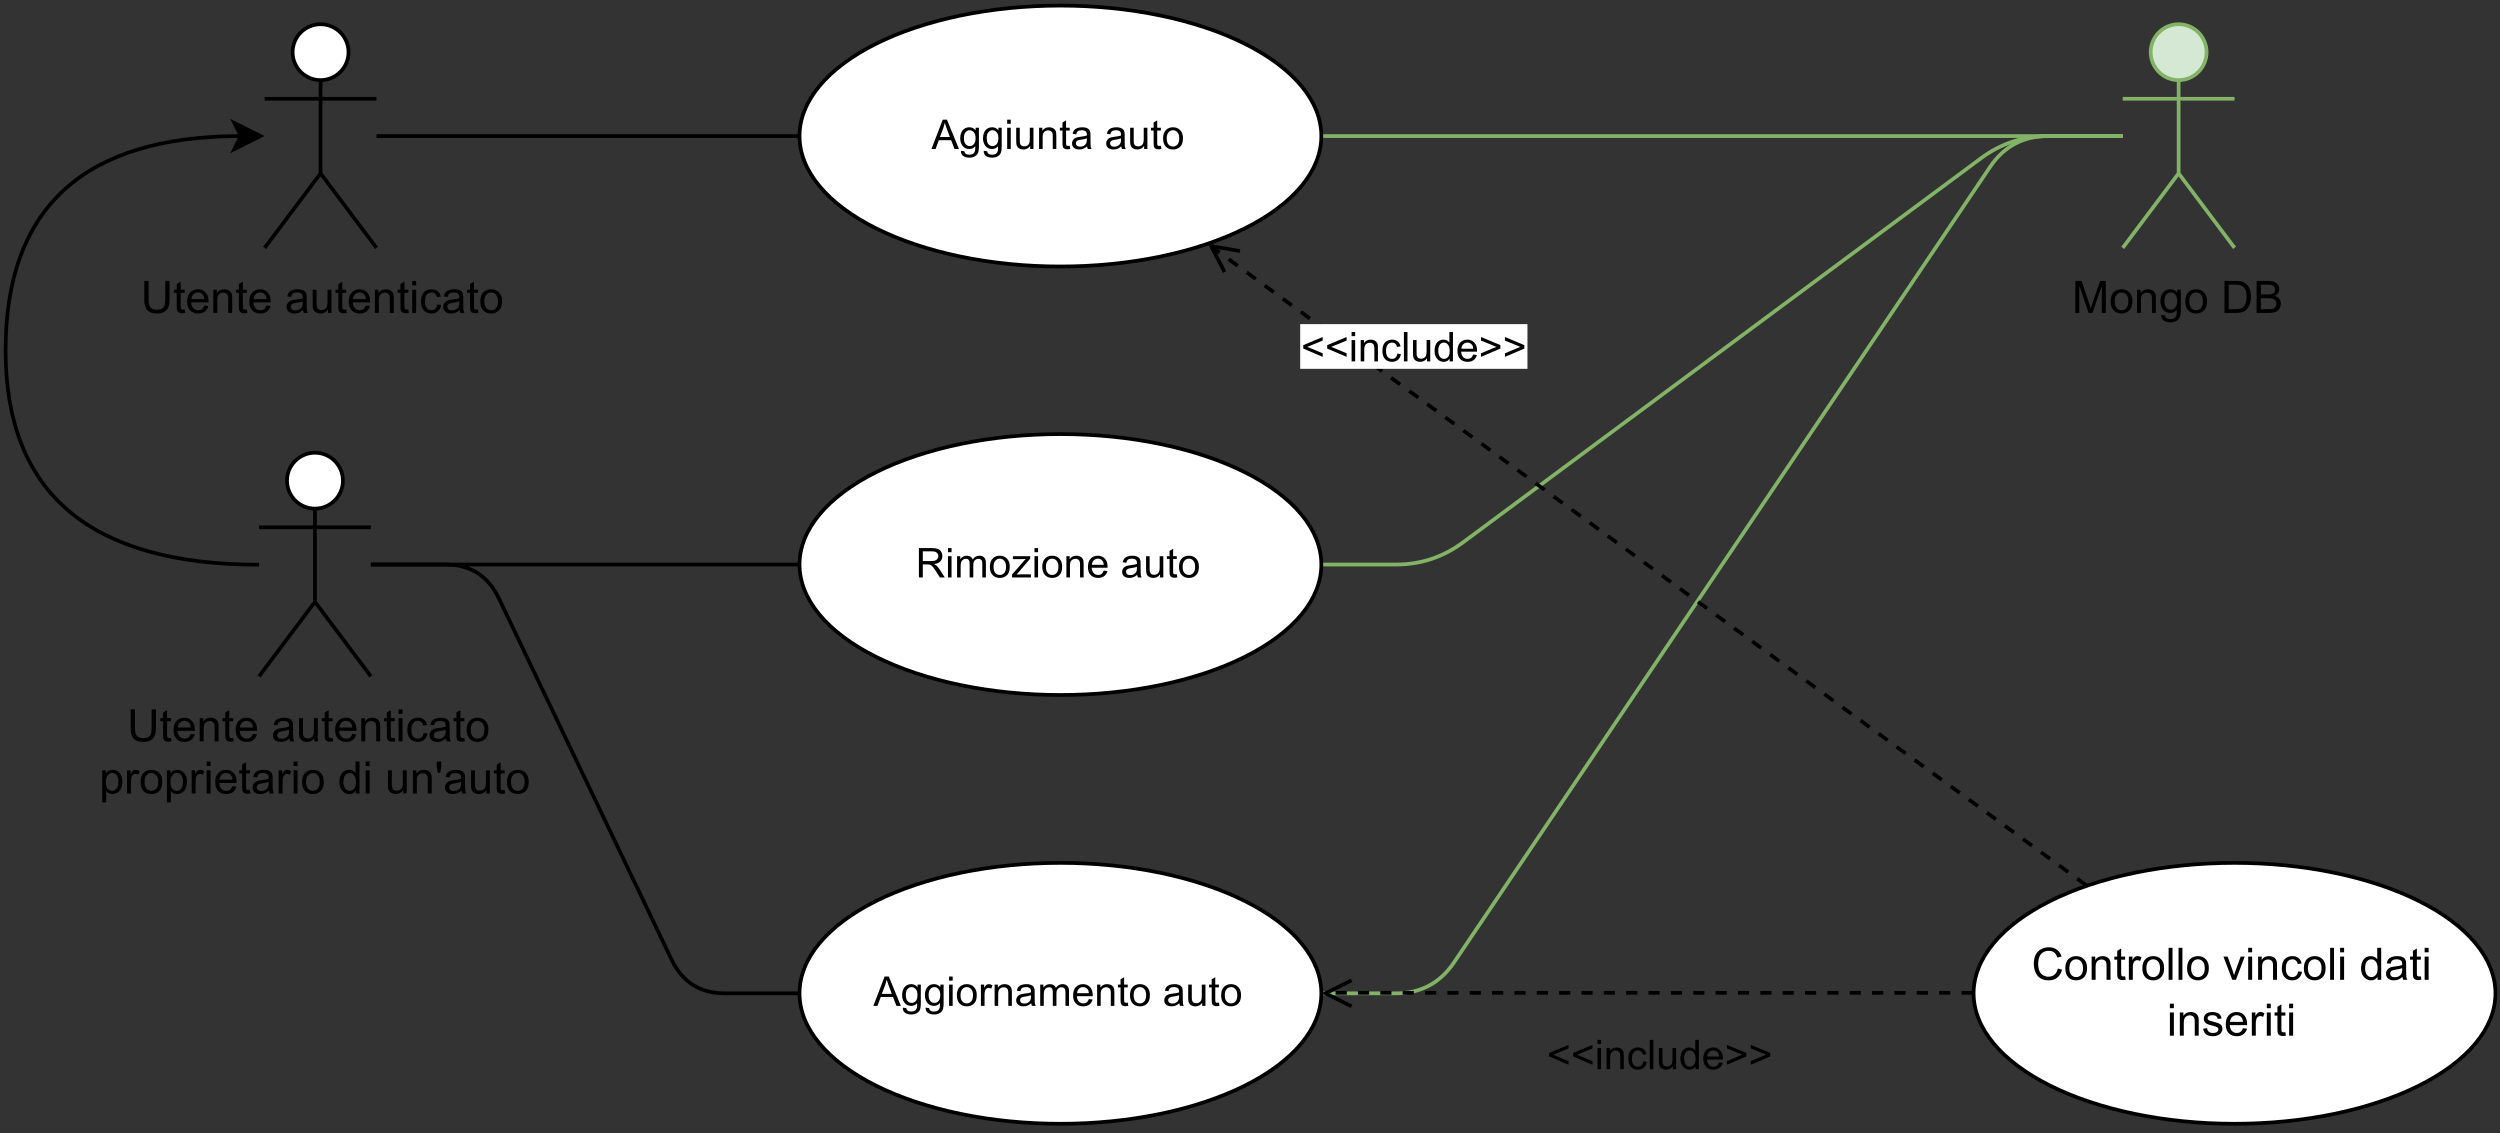 <?xml version="1.0" encoding="UTF-8" standalone="no"?>
<svg
   width="503.04pt"
   height="228pt"
   viewBox="0 0 503.04 228"
   version="1.1"
   id="svg545"
   xmlns:xlink="http://www.w3.org/1999/xlink"
   xmlns="http://www.w3.org/2000/svg"
   xmlns:svg="http://www.w3.org/2000/svg">
  <rect x="0" y="0" width="503.04" height="228" fill="#333333" stroke="none"/>
  <defs
     id="defs131">
    <g
       id="g123">
      <g
         id="glyph-0-0" />
      <g
         id="glyph-0-1">
        <path
           d="M 4.922 -6.438 L 5.781 -6.438 L 5.781 -2.719 C 5.781 -2.07 5.703 -1.555 5.547 -1.172 C 5.398 -0.797 5.133 -0.488 4.75 -0.25 C 4.375 -0.008 3.875 0.109 3.25 0.109 C 2.645 0.109 2.148 0.004 1.766 -0.203 C 1.391 -0.41 1.117 -0.711 0.953 -1.109 C 0.785 -1.504 0.703 -2.039 0.703 -2.719 L 0.703 -6.438 L 1.562 -6.438 L 1.562 -2.719 C 1.562 -2.164 1.613 -1.754 1.719 -1.484 C 1.82 -1.223 2 -1.02 2.25 -0.875 C 2.5 -0.727 2.812 -0.656 3.188 -0.656 C 3.812 -0.656 4.254 -0.797 4.516 -1.078 C 4.785 -1.367 4.922 -1.914 4.922 -2.719 Z M 4.922 -6.438 "
           id="path3" />
      </g>
      <g
         id="glyph-0-2">
        <path
           d="M 2.328 -0.703 L 2.438 -0.016 C 2.207 0.035 2.008 0.062 1.844 0.062 C 1.551 0.062 1.328 0.016 1.172 -0.078 C 1.016 -0.172 0.898 -0.289 0.828 -0.438 C 0.766 -0.582 0.734 -0.891 0.734 -1.359 L 0.734 -4.047 L 0.156 -4.047 L 0.156 -4.672 L 0.734 -4.672 L 0.734 -5.828 L 1.531 -6.297 L 1.531 -4.672 L 2.328 -4.672 L 2.328 -4.047 L 1.531 -4.047 L 1.531 -1.328 C 1.531 -1.098 1.539 -0.953 1.562 -0.891 C 1.594 -0.828 1.641 -0.773 1.703 -0.734 C 1.766 -0.691 1.852 -0.672 1.969 -0.672 C 2.062 -0.672 2.18 -0.68 2.328 -0.703 Z M 2.328 -0.703 "
           id="path6" />
      </g>
      <g
         id="glyph-0-3">
        <path
           d="M 3.781 -1.5 L 4.609 -1.406 C 4.473 -0.926 4.227 -0.551 3.875 -0.281 C 3.531 -0.02 3.086 0.109 2.547 0.109 C 1.867 0.109 1.328 -0.098 0.922 -0.516 C 0.523 -0.941 0.328 -1.535 0.328 -2.297 C 0.328 -3.078 0.531 -3.68 0.938 -4.109 C 1.344 -4.547 1.867 -4.766 2.516 -4.766 C 3.141 -4.766 3.645 -4.551 4.031 -4.125 C 4.426 -3.707 4.625 -3.113 4.625 -2.344 C 4.625 -2.289 4.625 -2.219 4.625 -2.125 L 1.141 -2.125 C 1.172 -1.613 1.316 -1.223 1.578 -0.953 C 1.836 -0.68 2.164 -0.547 2.562 -0.547 C 2.852 -0.547 3.098 -0.617 3.297 -0.766 C 3.504 -0.922 3.664 -1.164 3.781 -1.5 Z M 1.188 -2.781 L 3.797 -2.781 C 3.766 -3.176 3.664 -3.473 3.5 -3.672 C 3.25 -3.973 2.922 -4.125 2.516 -4.125 C 2.148 -4.125 1.844 -4 1.594 -3.75 C 1.352 -3.508 1.219 -3.188 1.188 -2.781 Z M 1.188 -2.781 "
           id="path9" />
      </g>
      <g
         id="glyph-0-4">
        <path
           d="M 0.594 0 L 0.594 -4.672 L 1.312 -4.672 L 1.312 -4 C 1.645 -4.508 2.141 -4.766 2.797 -4.766 C 3.078 -4.766 3.332 -4.711 3.562 -4.609 C 3.801 -4.516 3.977 -4.383 4.094 -4.219 C 4.207 -4.062 4.289 -3.867 4.344 -3.641 C 4.375 -3.492 4.391 -3.238 4.391 -2.875 L 4.391 0 L 3.594 0 L 3.594 -2.844 C 3.594 -3.164 3.562 -3.406 3.5 -3.562 C 3.438 -3.719 3.328 -3.844 3.172 -3.938 C 3.016 -4.039 2.832 -4.094 2.625 -4.094 C 2.289 -4.094 2 -3.984 1.75 -3.766 C 1.508 -3.555 1.391 -3.148 1.391 -2.547 L 1.391 0 Z M 0.594 0 "
           id="path12" />
      </g>
      <g
         id="glyph-0-5" />
      <g
         id="glyph-0-6">
        <path
           d="M 3.641 -0.578 C 3.348 -0.328 3.066 -0.148 2.797 -0.047 C 2.523 0.055 2.234 0.109 1.922 0.109 C 1.41 0.109 1.016 -0.016 0.734 -0.266 C 0.461 -0.516 0.328 -0.836 0.328 -1.234 C 0.328 -1.461 0.379 -1.672 0.484 -1.859 C 0.586 -2.047 0.723 -2.195 0.891 -2.312 C 1.055 -2.426 1.242 -2.516 1.453 -2.578 C 1.609 -2.609 1.844 -2.645 2.156 -2.688 C 2.801 -2.758 3.273 -2.852 3.578 -2.969 C 3.578 -3.07 3.578 -3.141 3.578 -3.172 C 3.578 -3.492 3.504 -3.719 3.359 -3.844 C 3.148 -4.031 2.848 -4.125 2.453 -4.125 C 2.078 -4.125 1.801 -4.055 1.625 -3.922 C 1.445 -3.797 1.316 -3.566 1.234 -3.234 L 0.469 -3.328 C 0.531 -3.66 0.641 -3.926 0.797 -4.125 C 0.961 -4.332 1.195 -4.488 1.5 -4.594 C 1.812 -4.707 2.164 -4.766 2.562 -4.766 C 2.969 -4.766 3.289 -4.719 3.531 -4.625 C 3.781 -4.531 3.961 -4.41 4.078 -4.266 C 4.203 -4.129 4.285 -3.953 4.328 -3.734 C 4.359 -3.598 4.375 -3.359 4.375 -3.016 L 4.375 -1.953 C 4.375 -1.223 4.391 -0.758 4.422 -0.562 C 4.453 -0.363 4.52 -0.176 4.625 0 L 3.797 0 C 3.711 -0.164 3.66 -0.359 3.641 -0.578 Z M 3.578 -2.344 C 3.285 -2.227 2.852 -2.129 2.281 -2.047 C 1.957 -1.992 1.727 -1.938 1.594 -1.875 C 1.457 -1.82 1.352 -1.738 1.281 -1.625 C 1.207 -1.508 1.172 -1.383 1.172 -1.25 C 1.172 -1.039 1.25 -0.863 1.406 -0.719 C 1.562 -0.582 1.797 -0.516 2.109 -0.516 C 2.41 -0.516 2.68 -0.582 2.922 -0.719 C 3.16 -0.852 3.336 -1.035 3.453 -1.266 C 3.535 -1.441 3.578 -1.703 3.578 -2.047 Z M 3.578 -2.344 "
           id="path16" />
      </g>
      <g
         id="glyph-0-7">
        <path
           d="M 3.656 0 L 3.656 -0.688 C 3.289 -0.156 2.797 0.109 2.172 0.109 C 1.898 0.109 1.645 0.055 1.406 -0.047 C 1.164 -0.16 0.984 -0.297 0.859 -0.453 C 0.742 -0.609 0.664 -0.801 0.625 -1.031 C 0.594 -1.188 0.578 -1.438 0.578 -1.781 L 0.578 -4.672 L 1.359 -4.672 L 1.359 -2.078 C 1.359 -1.66 1.379 -1.383 1.422 -1.25 C 1.461 -1.039 1.562 -0.875 1.719 -0.75 C 1.883 -0.633 2.086 -0.578 2.328 -0.578 C 2.566 -0.578 2.789 -0.633 3 -0.75 C 3.207 -0.875 3.352 -1.039 3.438 -1.25 C 3.52 -1.457 3.562 -1.766 3.562 -2.172 L 3.562 -4.672 L 4.359 -4.672 L 4.359 0 Z M 3.656 0 "
           id="path19" />
      </g>
      <g
         id="glyph-0-8">
        <path
           d="M 0.594 -5.531 L 0.594 -6.438 L 1.391 -6.438 L 1.391 -5.531 Z M 0.594 0 L 0.594 -4.672 L 1.391 -4.672 L 1.391 0 Z M 0.594 0 "
           id="path22" />
      </g>
      <g
         id="glyph-0-9">
        <path
           d="M 3.641 -1.703 L 4.422 -1.609 C 4.336 -1.066 4.117 -0.645 3.766 -0.344 C 3.41 -0.039 2.977 0.109 2.469 0.109 C 1.832 0.109 1.32 -0.098 0.938 -0.516 C 0.551 -0.93 0.359 -1.531 0.359 -2.312 C 0.359 -2.82 0.441 -3.266 0.609 -3.641 C 0.773 -4.016 1.023 -4.297 1.359 -4.484 C 1.703 -4.672 2.078 -4.766 2.484 -4.766 C 2.984 -4.766 3.395 -4.633 3.719 -4.375 C 4.039 -4.125 4.25 -3.766 4.344 -3.297 L 3.578 -3.172 C 3.504 -3.484 3.375 -3.719 3.188 -3.875 C 3 -4.039 2.773 -4.125 2.516 -4.125 C 2.109 -4.125 1.781 -3.977 1.531 -3.688 C 1.289 -3.406 1.172 -2.957 1.172 -2.344 C 1.172 -1.707 1.289 -1.25 1.531 -0.969 C 1.77 -0.688 2.082 -0.547 2.469 -0.547 C 2.781 -0.547 3.039 -0.641 3.25 -0.828 C 3.457 -1.016 3.586 -1.305 3.641 -1.703 Z M 3.641 -1.703 "
           id="path25" />
      </g>
      <g
         id="glyph-0-10">
        <path
           d="M 0.297 -2.328 C 0.297 -3.191 0.535 -3.832 1.016 -4.25 C 1.422 -4.594 1.91 -4.766 2.484 -4.766 C 3.129 -4.766 3.656 -4.555 4.062 -4.141 C 4.469 -3.723 4.672 -3.145 4.672 -2.406 C 4.672 -1.801 4.578 -1.328 4.391 -0.984 C 4.211 -0.641 3.953 -0.367 3.609 -0.172 C 3.266 0.016 2.891 0.109 2.484 0.109 C 1.828 0.109 1.297 -0.098 0.891 -0.516 C 0.492 -0.941 0.297 -1.547 0.297 -2.328 Z M 1.109 -2.328 C 1.109 -1.734 1.238 -1.285 1.5 -0.984 C 1.758 -0.691 2.086 -0.547 2.484 -0.547 C 2.879 -0.547 3.207 -0.691 3.469 -0.984 C 3.727 -1.285 3.859 -1.742 3.859 -2.359 C 3.859 -2.93 3.727 -3.367 3.469 -3.672 C 3.207 -3.973 2.879 -4.125 2.484 -4.125 C 2.086 -4.125 1.758 -3.973 1.5 -3.672 C 1.238 -3.379 1.109 -2.93 1.109 -2.328 Z M 1.109 -2.328 "
           id="path28" />
      </g>
      <g
         id="glyph-0-11">
        <path
           d="M 0.594 1.781 L 0.594 -4.672 L 1.312 -4.672 L 1.312 -4.062 C 1.477 -4.301 1.664 -4.477 1.875 -4.594 C 2.094 -4.707 2.359 -4.766 2.672 -4.766 C 3.066 -4.766 3.414 -4.66 3.719 -4.453 C 4.02 -4.254 4.25 -3.969 4.406 -3.594 C 4.562 -3.219 4.641 -2.812 4.641 -2.375 C 4.641 -1.895 4.551 -1.461 4.375 -1.078 C 4.207 -0.691 3.961 -0.395 3.641 -0.188 C 3.316 0.008 2.973 0.109 2.609 0.109 C 2.348 0.109 2.113 0.051 1.906 -0.062 C 1.695 -0.176 1.523 -0.316 1.391 -0.484 L 1.391 1.781 Z M 1.312 -2.312 C 1.312 -1.707 1.43 -1.258 1.672 -0.969 C 1.922 -0.688 2.219 -0.547 2.562 -0.547 C 2.906 -0.547 3.203 -0.691 3.453 -0.984 C 3.711 -1.285 3.844 -1.75 3.844 -2.375 C 3.844 -2.969 3.719 -3.41 3.469 -3.703 C 3.227 -4.004 2.938 -4.156 2.594 -4.156 C 2.258 -4.156 1.961 -3.992 1.703 -3.672 C 1.441 -3.359 1.312 -2.906 1.312 -2.312 Z M 1.312 -2.312 "
           id="path31" />
      </g>
      <g
         id="glyph-0-12">
        <path
           d="M 0.578 0 L 0.578 -4.672 L 1.297 -4.672 L 1.297 -3.953 C 1.473 -4.285 1.641 -4.504 1.797 -4.609 C 1.953 -4.711 2.125 -4.766 2.312 -4.766 C 2.57 -4.766 2.844 -4.68 3.125 -4.516 L 2.844 -3.781 C 2.656 -3.895 2.461 -3.953 2.266 -3.953 C 2.098 -3.953 1.941 -3.898 1.797 -3.797 C 1.66 -3.691 1.562 -3.547 1.5 -3.359 C 1.414 -3.078 1.375 -2.77 1.375 -2.438 L 1.375 0 Z M 0.578 0 "
           id="path34" />
      </g>
      <g
         id="glyph-0-13">
        <path
           d="M 3.625 0 L 3.625 -0.594 C 3.32 -0.125 2.883 0.109 2.312 0.109 C 1.945 0.109 1.609 0.004 1.297 -0.203 C 0.984 -0.41 0.738 -0.695 0.562 -1.062 C 0.395 -1.426 0.312 -1.848 0.312 -2.328 C 0.312 -2.797 0.391 -3.219 0.547 -3.594 C 0.703 -3.977 0.93 -4.27 1.234 -4.469 C 1.547 -4.664 1.895 -4.766 2.281 -4.766 C 2.562 -4.766 2.812 -4.707 3.031 -4.594 C 3.25 -4.477 3.426 -4.32 3.562 -4.125 L 3.562 -6.438 L 4.359 -6.438 L 4.359 0 Z M 1.125 -2.328 C 1.125 -1.734 1.25 -1.285 1.5 -0.984 C 1.75 -0.691 2.047 -0.547 2.391 -0.547 C 2.734 -0.547 3.023 -0.688 3.266 -0.969 C 3.516 -1.25 3.641 -1.68 3.641 -2.266 C 3.641 -2.898 3.516 -3.367 3.266 -3.672 C 3.016 -3.973 2.711 -4.125 2.359 -4.125 C 2.004 -4.125 1.707 -3.977 1.469 -3.688 C 1.238 -3.395 1.125 -2.941 1.125 -2.328 Z M 1.125 -2.328 "
           id="path37" />
      </g>
      <g
         id="glyph-0-14">
        <path
           d="M 0.594 -4.156 L 0.391 -5.359 L 0.391 -6.438 L 1.297 -6.438 L 1.297 -5.359 L 1.078 -4.156 Z M 0.594 -4.156 "
           id="path40" />
      </g>
      <g
         id="glyph-0-15">
        <path
           d="M 0.672 0 L 0.672 -6.438 L 1.953 -6.438 L 3.469 -1.875 C 3.613 -1.457 3.719 -1.141 3.781 -0.922 C 3.852 -1.16 3.969 -1.504 4.125 -1.953 L 5.672 -6.438 L 6.812 -6.438 L 6.812 0 L 6 0 L 6 -5.391 L 4.125 0 L 3.359 0 L 1.484 -5.484 L 1.484 0 Z M 0.672 0 "
           id="path43" />
      </g>
      <g
         id="glyph-0-16">
        <path
           d="M 0.453 0.391 L 1.219 0.5 C 1.25 0.738 1.336 0.91 1.484 1.016 C 1.68 1.16 1.953 1.234 2.297 1.234 C 2.66 1.234 2.941 1.16 3.141 1.016 C 3.336 0.867 3.473 0.664 3.547 0.406 C 3.586 0.238 3.602 -0.098 3.594 -0.609 C 3.25 -0.203 2.82 0 2.312 0 C 1.664 0 1.164 -0.227 0.812 -0.688 C 0.469 -1.156 0.297 -1.711 0.297 -2.359 C 0.297 -2.805 0.375 -3.219 0.531 -3.594 C 0.695 -3.969 0.93 -4.254 1.234 -4.453 C 1.535 -4.66 1.895 -4.766 2.312 -4.766 C 2.863 -4.766 3.316 -4.547 3.672 -4.109 L 3.672 -4.672 L 4.406 -4.672 L 4.406 -0.641 C 4.406 0.086 4.328 0.602 4.172 0.906 C 4.023 1.207 3.789 1.445 3.469 1.625 C 3.156 1.801 2.766 1.891 2.297 1.891 C 1.734 1.891 1.281 1.766 0.938 1.516 C 0.602 1.266 0.441 0.891 0.453 0.391 Z M 1.109 -2.422 C 1.109 -1.805 1.227 -1.359 1.469 -1.078 C 1.707 -0.797 2.008 -0.656 2.375 -0.656 C 2.738 -0.656 3.047 -0.797 3.297 -1.078 C 3.547 -1.359 3.672 -1.797 3.672 -2.391 C 3.672 -2.961 3.539 -3.395 3.281 -3.688 C 3.031 -3.977 2.727 -4.125 2.375 -4.125 C 2.02 -4.125 1.719 -3.977 1.469 -3.688 C 1.227 -3.406 1.109 -2.984 1.109 -2.422 Z M 1.109 -2.422 "
           id="path46" />
      </g>
      <g
         id="glyph-0-17">
        <path
           d="M 0.688 0 L 0.688 -6.438 L 2.906 -6.438 C 3.414 -6.438 3.801 -6.406 4.062 -6.344 C 4.426 -6.258 4.738 -6.109 5 -5.891 C 5.344 -5.598 5.598 -5.227 5.766 -4.781 C 5.93 -4.344 6.016 -3.832 6.016 -3.25 C 6.016 -2.758 5.957 -2.328 5.844 -1.953 C 5.727 -1.578 5.582 -1.266 5.406 -1.016 C 5.227 -0.766 5.031 -0.566 4.812 -0.422 C 4.602 -0.285 4.348 -0.18 4.047 -0.109 C 3.754 -0.035 3.41 0 3.016 0 Z M 1.547 -0.766 L 2.922 -0.766 C 3.348 -0.766 3.68 -0.801 3.922 -0.875 C 4.16 -0.957 4.352 -1.07 4.5 -1.219 C 4.695 -1.414 4.852 -1.688 4.969 -2.031 C 5.082 -2.375 5.141 -2.785 5.141 -3.266 C 5.141 -3.941 5.031 -4.457 4.812 -4.812 C 4.594 -5.176 4.32 -5.422 4 -5.547 C 3.77 -5.641 3.406 -5.688 2.906 -5.688 L 1.547 -5.688 Z M 1.547 -0.766 "
           id="path49" />
      </g>
      <g
         id="glyph-0-18">
        <path
           d="M 0.656 0 L 0.656 -6.438 L 3.078 -6.438 C 3.566 -6.438 3.957 -6.367 4.25 -6.234 C 4.551 -6.109 4.785 -5.91 4.953 -5.641 C 5.129 -5.367 5.219 -5.086 5.219 -4.797 C 5.219 -4.516 5.141 -4.254 4.984 -4.016 C 4.836 -3.773 4.613 -3.578 4.312 -3.422 C 4.695 -3.305 4.992 -3.113 5.203 -2.844 C 5.422 -2.57 5.531 -2.25 5.531 -1.875 C 5.531 -1.57 5.461 -1.289 5.328 -1.031 C 5.203 -0.77 5.047 -0.566 4.859 -0.422 C 4.672 -0.285 4.438 -0.18 4.156 -0.109 C 3.875 -0.035 3.523 0 3.109 0 Z M 1.516 -3.734 L 2.906 -3.734 C 3.281 -3.734 3.551 -3.758 3.719 -3.812 C 3.938 -3.875 4.098 -3.977 4.203 -4.125 C 4.316 -4.281 4.375 -4.469 4.375 -4.688 C 4.375 -4.906 4.32 -5.094 4.219 -5.25 C 4.113 -5.414 3.969 -5.531 3.781 -5.594 C 3.594 -5.656 3.266 -5.688 2.797 -5.688 L 1.516 -5.688 Z M 1.516 -0.766 L 3.109 -0.766 C 3.391 -0.766 3.586 -0.773 3.703 -0.797 C 3.891 -0.828 4.051 -0.883 4.188 -0.969 C 4.32 -1.051 4.43 -1.172 4.516 -1.328 C 4.598 -1.484 4.641 -1.664 4.641 -1.875 C 4.641 -2.113 4.578 -2.32 4.453 -2.5 C 4.328 -2.676 4.156 -2.797 3.938 -2.859 C 3.719 -2.93 3.406 -2.969 3 -2.969 L 1.516 -2.969 Z M 1.516 -0.766 "
           id="path52" />
      </g>
      <g
         id="glyph-0-19">
        <path
           d="M 5.297 -2.266 L 6.141 -2.047 C 5.961 -1.348 5.641 -0.812 5.172 -0.438 C 4.711 -0.07 4.145 0.109 3.469 0.109 C 2.781 0.109 2.219 -0.031 1.781 -0.312 C 1.344 -0.594 1.008 -1 0.781 -1.531 C 0.562 -2.07 0.453 -2.648 0.453 -3.266 C 0.453 -3.941 0.578 -4.531 0.828 -5.031 C 1.086 -5.531 1.453 -5.906 1.922 -6.156 C 2.398 -6.414 2.922 -6.547 3.484 -6.547 C 4.129 -6.547 4.672 -6.379 5.109 -6.047 C 5.555 -5.723 5.863 -5.266 6.031 -4.672 L 5.188 -4.484 C 5.039 -4.953 4.828 -5.289 4.547 -5.5 C 4.266 -5.719 3.906 -5.828 3.469 -5.828 C 2.977 -5.828 2.566 -5.707 2.234 -5.469 C 1.898 -5.227 1.664 -4.906 1.531 -4.5 C 1.395 -4.102 1.328 -3.695 1.328 -3.281 C 1.328 -2.727 1.406 -2.242 1.562 -1.828 C 1.727 -1.422 1.977 -1.117 2.312 -0.922 C 2.645 -0.723 3.008 -0.625 3.406 -0.625 C 3.883 -0.625 4.285 -0.758 4.609 -1.031 C 4.941 -1.312 5.172 -1.723 5.297 -2.266 Z M 5.297 -2.266 "
           id="path55" />
      </g>
      <g
         id="glyph-0-20">
        <path
           d="M 0.578 0 L 0.578 -6.438 L 1.359 -6.438 L 1.359 0 Z M 0.578 0 "
           id="path58" />
      </g>
      <g
         id="glyph-0-21">
        <path
           d="M 1.891 0 L 0.109 -4.672 L 0.953 -4.672 L 1.953 -1.875 C 2.055 -1.57 2.156 -1.258 2.25 -0.938 C 2.32 -1.176 2.422 -1.469 2.547 -1.812 L 3.578 -4.672 L 4.391 -4.672 L 2.625 0 Z M 1.891 0 "
           id="path61" />
      </g>
      <g
         id="glyph-0-22">
        <path
           d="M 0.281 -1.391 L 1.062 -1.516 C 1.102 -1.203 1.223 -0.961 1.422 -0.797 C 1.629 -0.629 1.91 -0.547 2.266 -0.547 C 2.629 -0.547 2.898 -0.617 3.078 -0.766 C 3.254 -0.91 3.344 -1.082 3.344 -1.281 C 3.344 -1.469 3.266 -1.609 3.109 -1.703 C 2.992 -1.773 2.723 -1.867 2.297 -1.984 C 1.711 -2.129 1.305 -2.254 1.078 -2.359 C 0.859 -2.461 0.691 -2.609 0.578 -2.797 C 0.461 -2.984 0.406 -3.191 0.406 -3.422 C 0.406 -3.629 0.453 -3.82 0.547 -4 C 0.641 -4.176 0.77 -4.328 0.938 -4.453 C 1.062 -4.535 1.227 -4.609 1.438 -4.672 C 1.656 -4.734 1.883 -4.766 2.125 -4.766 C 2.488 -4.766 2.805 -4.711 3.078 -4.609 C 3.359 -4.504 3.566 -4.363 3.703 -4.188 C 3.836 -4.008 3.93 -3.77 3.984 -3.469 L 3.203 -3.359 C 3.172 -3.598 3.066 -3.785 2.891 -3.922 C 2.723 -4.055 2.488 -4.125 2.188 -4.125 C 1.82 -4.125 1.562 -4.062 1.406 -3.938 C 1.25 -3.82 1.172 -3.68 1.172 -3.516 C 1.172 -3.41 1.203 -3.32 1.266 -3.25 C 1.328 -3.156 1.43 -3.082 1.578 -3.031 C 1.648 -3 1.879 -2.93 2.266 -2.828 C 2.828 -2.68 3.219 -2.562 3.438 -2.469 C 3.664 -2.375 3.844 -2.234 3.969 -2.047 C 4.094 -1.867 4.156 -1.645 4.156 -1.375 C 4.156 -1.102 4.078 -0.852 3.922 -0.625 C 3.766 -0.395 3.539 -0.211 3.25 -0.078 C 2.969 0.047 2.641 0.109 2.266 0.109 C 1.66 0.109 1.195 -0.016 0.875 -0.266 C 0.562 -0.523 0.363 -0.898 0.281 -1.391 Z M 0.281 -1.391 "
           id="path64" />
      </g>
      <g
         id="glyph-1-0" />
      <g
         id="glyph-1-1">
        <path
           d="M -0.016 0 L 2.25 -5.906 L 3.094 -5.906 L 5.516 0 L 4.625 0 L 3.938 -1.781 L 1.469 -1.781 L 0.812 0 Z M 1.688 -2.422 L 3.688 -2.422 L 3.078 -4.062 C 2.891 -4.562 2.75 -4.969 2.656 -5.281 C 2.582 -4.906 2.477 -4.531 2.344 -4.156 Z M 1.688 -2.422 "
           id="path68" />
      </g>
      <g
         id="glyph-1-2">
        <path
           d="M 0.406 0.359 L 1.109 0.453 C 1.141 0.672 1.223 0.832 1.359 0.938 C 1.535 1.07 1.781 1.141 2.094 1.141 C 2.438 1.141 2.695 1.07 2.875 0.938 C 3.062 0.801 3.188 0.613 3.25 0.375 C 3.281 0.227 3.297 -0.082 3.297 -0.562 C 2.984 -0.188 2.586 0 2.109 0 C 1.523 0 1.07 -0.207 0.75 -0.625 C 0.426 -1.051 0.266 -1.562 0.266 -2.156 C 0.266 -2.57 0.336 -2.953 0.484 -3.297 C 0.629 -3.641 0.844 -3.906 1.125 -4.094 C 1.406 -4.281 1.738 -4.375 2.125 -4.375 C 2.625 -4.375 3.039 -4.172 3.375 -3.766 L 3.375 -4.281 L 4.031 -4.281 L 4.031 -0.578 C 4.031 0.086 3.961 0.555 3.828 0.828 C 3.691 1.109 3.477 1.328 3.188 1.484 C 2.895 1.648 2.535 1.734 2.109 1.734 C 1.598 1.734 1.18 1.617 0.859 1.391 C 0.547 1.16 0.395 0.816 0.406 0.359 Z M 1.016 -2.219 C 1.016 -1.656 1.125 -1.242 1.344 -0.984 C 1.57 -0.723 1.852 -0.594 2.188 -0.594 C 2.52 -0.594 2.797 -0.723 3.016 -0.984 C 3.242 -1.242 3.359 -1.645 3.359 -2.188 C 3.359 -2.719 3.238 -3.113 3 -3.375 C 2.77 -3.645 2.492 -3.781 2.172 -3.781 C 1.848 -3.781 1.57 -3.645 1.344 -3.375 C 1.125 -3.113 1.016 -2.727 1.016 -2.219 Z M 1.016 -2.219 "
           id="path71" />
      </g>
      <g
         id="glyph-1-3">
        <path
           d="M 0.547 -5.078 L 0.547 -5.906 L 1.266 -5.906 L 1.266 -5.078 Z M 0.547 0 L 0.547 -4.281 L 1.266 -4.281 L 1.266 0 Z M 0.547 0 "
           id="path74" />
      </g>
      <g
         id="glyph-1-4">
        <path
           d="M 3.344 0 L 3.344 -0.625 C 3.008 -0.145 2.555 0.094 1.984 0.094 C 1.734 0.094 1.5 0.047 1.281 -0.047 C 1.062 -0.141 0.898 -0.258 0.797 -0.406 C 0.691 -0.551 0.617 -0.734 0.578 -0.953 C 0.547 -1.098 0.531 -1.32 0.531 -1.625 L 0.531 -4.281 L 1.25 -4.281 L 1.25 -1.906 C 1.25 -1.531 1.266 -1.273 1.297 -1.141 C 1.336 -0.953 1.43 -0.801 1.578 -0.688 C 1.734 -0.582 1.922 -0.531 2.141 -0.531 C 2.359 -0.531 2.562 -0.582 2.75 -0.688 C 2.938 -0.801 3.066 -0.953 3.141 -1.141 C 3.223 -1.336 3.266 -1.617 3.266 -1.984 L 3.266 -4.281 L 4 -4.281 L 4 0 Z M 3.344 0 "
           id="path77" />
      </g>
      <g
         id="glyph-1-5">
        <path
           d="M 0.547 0 L 0.547 -4.281 L 1.203 -4.281 L 1.203 -3.672 C 1.516 -4.141 1.969 -4.375 2.562 -4.375 C 2.812 -4.375 3.047 -4.328 3.266 -4.234 C 3.484 -4.141 3.645 -4.016 3.75 -3.859 C 3.863 -3.711 3.941 -3.535 3.984 -3.328 C 4.004 -3.203 4.016 -2.969 4.016 -2.625 L 4.016 0 L 3.297 0 L 3.297 -2.609 C 3.297 -2.898 3.266 -3.117 3.203 -3.266 C 3.148 -3.41 3.051 -3.523 2.906 -3.609 C 2.758 -3.703 2.594 -3.75 2.406 -3.75 C 2.094 -3.75 1.82 -3.648 1.594 -3.453 C 1.375 -3.254 1.266 -2.883 1.266 -2.344 L 1.266 0 Z M 0.547 0 "
           id="path80" />
      </g>
      <g
         id="glyph-1-6">
        <path
           d="M 2.125 -0.656 L 2.234 -0.016 C 2.023 0.035 1.844 0.062 1.688 0.062 C 1.426 0.062 1.223 0.02 1.078 -0.062 C 0.93 -0.145 0.828 -0.254 0.766 -0.391 C 0.703 -0.523 0.672 -0.812 0.672 -1.25 L 0.672 -3.719 L 0.141 -3.719 L 0.141 -4.281 L 0.672 -4.281 L 0.672 -5.344 L 1.391 -5.766 L 1.391 -4.281 L 2.125 -4.281 L 2.125 -3.719 L 1.391 -3.719 L 1.391 -1.219 C 1.391 -1.008 1.398 -0.875 1.422 -0.812 C 1.453 -0.75 1.492 -0.703 1.547 -0.672 C 1.609 -0.641 1.695 -0.625 1.812 -0.625 C 1.883 -0.625 1.988 -0.633 2.125 -0.656 Z M 2.125 -0.656 "
           id="path83" />
      </g>
      <g
         id="glyph-1-7">
        <path
           d="M 3.328 -0.531 C 3.066 -0.301 2.812 -0.141 2.562 -0.047 C 2.312 0.047 2.047 0.094 1.766 0.094 C 1.297 0.094 0.93 -0.02 0.672 -0.25 C 0.422 -0.477 0.297 -0.77 0.297 -1.125 C 0.297 -1.332 0.344 -1.523 0.438 -1.703 C 0.531 -1.879 0.656 -2.02 0.812 -2.125 C 0.969 -2.227 1.145 -2.305 1.344 -2.359 C 1.477 -2.391 1.691 -2.426 1.984 -2.469 C 2.566 -2.531 3 -2.613 3.281 -2.719 C 3.281 -2.812 3.281 -2.875 3.281 -2.906 C 3.281 -3.195 3.211 -3.406 3.078 -3.531 C 2.891 -3.695 2.613 -3.781 2.25 -3.781 C 1.906 -3.781 1.648 -3.719 1.484 -3.594 C 1.328 -3.477 1.207 -3.266 1.125 -2.953 L 0.422 -3.062 C 0.484 -3.363 0.586 -3.609 0.734 -3.797 C 0.891 -3.984 1.102 -4.125 1.375 -4.219 C 1.656 -4.32 1.984 -4.375 2.359 -4.375 C 2.723 -4.375 3.016 -4.328 3.234 -4.234 C 3.461 -4.148 3.629 -4.039 3.734 -3.906 C 3.848 -3.781 3.926 -3.617 3.969 -3.422 C 4 -3.305 4.016 -3.086 4.016 -2.766 L 4.016 -1.797 C 4.016 -1.117 4.023 -0.691 4.047 -0.516 C 4.078 -0.336 4.141 -0.164 4.234 0 L 3.484 0 C 3.41 -0.145 3.359 -0.32 3.328 -0.531 Z M 3.281 -2.141 C 3.008 -2.035 2.613 -1.945 2.094 -1.875 C 1.789 -1.832 1.578 -1.781 1.453 -1.719 C 1.328 -1.664 1.234 -1.586 1.172 -1.484 C 1.109 -1.391 1.078 -1.273 1.078 -1.141 C 1.078 -0.953 1.148 -0.789 1.297 -0.656 C 1.441 -0.531 1.656 -0.469 1.938 -0.469 C 2.219 -0.469 2.461 -0.531 2.672 -0.656 C 2.891 -0.781 3.051 -0.945 3.156 -1.156 C 3.238 -1.32 3.281 -1.562 3.281 -1.875 Z M 3.281 -2.141 "
           id="path86" />
      </g>
      <g
         id="glyph-1-8" />
      <g
         id="glyph-1-9">
        <path
           d="M 0.281 -2.141 C 0.281 -2.93 0.5 -3.52 0.938 -3.906 C 1.301 -4.219 1.75 -4.375 2.281 -4.375 C 2.863 -4.375 3.344 -4.18 3.719 -3.797 C 4.094 -3.41 4.281 -2.879 4.281 -2.203 C 4.281 -1.648 4.195 -1.211 4.031 -0.891 C 3.863 -0.578 3.625 -0.332 3.312 -0.156 C 3 0.008 2.656 0.094 2.281 0.094 C 1.676 0.094 1.191 -0.098 0.828 -0.484 C 0.461 -0.867 0.281 -1.422 0.281 -2.141 Z M 1.016 -2.141 C 1.016 -1.586 1.133 -1.176 1.375 -0.906 C 1.613 -0.633 1.914 -0.5 2.281 -0.5 C 2.633 -0.5 2.93 -0.633 3.172 -0.906 C 3.41 -1.188 3.531 -1.602 3.531 -2.156 C 3.531 -2.688 3.41 -3.086 3.172 -3.359 C 2.93 -3.641 2.633 -3.781 2.281 -3.781 C 1.914 -3.781 1.613 -3.641 1.375 -3.359 C 1.133 -3.086 1.016 -2.68 1.016 -2.141 Z M 1.016 -2.141 "
           id="path90" />
      </g>
      <g
         id="glyph-1-10">
        <path
           d="M 0.656 0 L 0.656 -5.906 L 3.266 -5.906 C 3.797 -5.906 4.195 -5.852 4.469 -5.75 C 4.738 -5.645 4.957 -5.457 5.125 -5.188 C 5.289 -4.914 5.375 -4.617 5.375 -4.297 C 5.375 -3.879 5.238 -3.523 4.969 -3.234 C 4.695 -2.941 4.273 -2.758 3.703 -2.688 C 3.91 -2.582 4.066 -2.484 4.172 -2.391 C 4.398 -2.18 4.617 -1.922 4.828 -1.609 L 5.859 0 L 4.875 0 L 4.094 -1.234 C 3.863 -1.586 3.672 -1.859 3.516 -2.047 C 3.367 -2.234 3.238 -2.363 3.125 -2.438 C 3.008 -2.508 2.891 -2.562 2.766 -2.594 C 2.68 -2.613 2.539 -2.625 2.344 -2.625 L 1.438 -2.625 L 1.438 0 Z M 1.438 -3.297 L 3.109 -3.297 C 3.461 -3.297 3.738 -3.332 3.938 -3.406 C 4.145 -3.477 4.301 -3.598 4.406 -3.766 C 4.508 -3.93 4.562 -4.109 4.562 -4.297 C 4.562 -4.578 4.457 -4.805 4.25 -4.984 C 4.051 -5.16 3.734 -5.25 3.297 -5.25 L 1.438 -5.25 Z M 1.438 -3.297 "
           id="path93" />
      </g>
      <g
         id="glyph-1-11">
        <path
           d="M 0.547 0 L 0.547 -4.281 L 1.188 -4.281 L 1.188 -3.672 C 1.32 -3.879 1.5 -4.047 1.719 -4.172 C 1.945 -4.305 2.203 -4.375 2.484 -4.375 C 2.805 -4.375 3.066 -4.305 3.266 -4.172 C 3.473 -4.047 3.617 -3.863 3.703 -3.625 C 4.035 -4.125 4.473 -4.375 5.016 -4.375 C 5.441 -4.375 5.77 -4.254 6 -4.016 C 6.227 -3.785 6.344 -3.426 6.344 -2.938 L 6.344 0 L 5.625 0 L 5.625 -2.688 C 5.625 -2.977 5.598 -3.188 5.547 -3.312 C 5.504 -3.445 5.422 -3.551 5.297 -3.625 C 5.172 -3.707 5.023 -3.75 4.859 -3.75 C 4.555 -3.75 4.305 -3.645 4.109 -3.438 C 3.91 -3.238 3.812 -2.922 3.812 -2.484 L 3.812 0 L 3.078 0 L 3.078 -2.781 C 3.078 -3.102 3.02 -3.344 2.906 -3.5 C 2.789 -3.664 2.598 -3.75 2.328 -3.75 C 2.117 -3.75 1.926 -3.691 1.75 -3.578 C 1.582 -3.473 1.457 -3.316 1.375 -3.109 C 1.301 -2.898 1.266 -2.602 1.266 -2.219 L 1.266 0 Z M 0.547 0 "
           id="path96" />
      </g>
      <g
         id="glyph-1-12">
        <path
           d="M 0.156 0 L 0.156 -0.594 L 2.891 -3.719 C 2.578 -3.695 2.301 -3.688 2.062 -3.688 L 0.328 -3.688 L 0.328 -4.281 L 3.812 -4.281 L 3.812 -3.797 L 1.5 -1.078 L 1.062 -0.594 C 1.383 -0.613 1.688 -0.625 1.969 -0.625 L 3.953 -0.625 L 3.953 0 Z M 0.156 0 "
           id="path99" />
      </g>
      <g
         id="glyph-1-13">
        <path
           d="M 3.469 -1.375 L 4.219 -1.281 C 4.102 -0.844 3.883 -0.504 3.562 -0.266 C 3.238 -0.023 2.832 0.094 2.344 0.094 C 1.719 0.094 1.219 -0.098 0.844 -0.484 C 0.477 -0.867 0.297 -1.41 0.297 -2.109 C 0.297 -2.828 0.477 -3.383 0.844 -3.781 C 1.219 -4.176 1.703 -4.375 2.297 -4.375 C 2.867 -4.375 3.336 -4.176 3.703 -3.781 C 4.066 -3.395 4.25 -2.848 4.25 -2.141 C 4.25 -2.098 4.242 -2.035 4.234 -1.953 L 1.047 -1.953 C 1.078 -1.484 1.211 -1.125 1.453 -0.875 C 1.691 -0.625 1.988 -0.5 2.344 -0.5 C 2.613 -0.5 2.844 -0.566 3.031 -0.703 C 3.219 -0.848 3.363 -1.07 3.469 -1.375 Z M 1.094 -2.547 L 3.484 -2.547 C 3.453 -2.91 3.359 -3.18 3.203 -3.359 C 2.973 -3.641 2.676 -3.781 2.312 -3.781 C 1.977 -3.781 1.695 -3.664 1.469 -3.438 C 1.238 -3.219 1.113 -2.922 1.094 -2.547 Z M 1.094 -2.547 "
           id="path102" />
      </g>
      <g
         id="glyph-1-14">
        <path
           d="M 0.531 0 L 0.531 -4.281 L 1.188 -4.281 L 1.188 -3.625 C 1.352 -3.926 1.504 -4.125 1.641 -4.219 C 1.785 -4.32 1.941 -4.375 2.109 -4.375 C 2.359 -4.375 2.609 -4.297 2.859 -4.141 L 2.609 -3.469 C 2.43 -3.57 2.254 -3.625 2.078 -3.625 C 1.922 -3.625 1.781 -3.578 1.656 -3.484 C 1.531 -3.391 1.438 -3.254 1.375 -3.078 C 1.301 -2.828 1.266 -2.547 1.266 -2.234 L 1.266 0 Z M 0.531 0 "
           id="path105" />
      </g>
      <g
         id="glyph-1-15">
        <path
           d="M 0.453 -2.578 L 0.453 -3.266 L 4.359 -4.906 L 4.359 -4.188 L 1.266 -2.922 L 4.359 -1.625 L 4.359 -0.906 Z M 0.453 -2.578 "
           id="path108" />
      </g>
      <g
         id="glyph-1-16">
        <path
           d="M 3.328 -1.562 L 4.047 -1.469 C 3.973 -0.977 3.773 -0.594 3.453 -0.312 C 3.129 -0.039 2.734 0.094 2.266 0.094 C 1.68 0.094 1.211 -0.094 0.859 -0.469 C 0.504 -0.852 0.328 -1.406 0.328 -2.125 C 0.328 -2.582 0.398 -2.984 0.547 -3.328 C 0.703 -3.68 0.938 -3.941 1.25 -4.109 C 1.562 -4.285 1.898 -4.375 2.266 -4.375 C 2.734 -4.375 3.113 -4.254 3.406 -4.016 C 3.707 -3.785 3.898 -3.453 3.984 -3.016 L 3.281 -2.906 C 3.207 -3.195 3.082 -3.414 2.906 -3.562 C 2.738 -3.707 2.535 -3.781 2.297 -3.781 C 1.93 -3.781 1.633 -3.648 1.406 -3.391 C 1.176 -3.129 1.062 -2.711 1.062 -2.141 C 1.062 -1.566 1.172 -1.148 1.391 -0.891 C 1.617 -0.629 1.91 -0.5 2.266 -0.5 C 2.547 -0.5 2.781 -0.582 2.969 -0.75 C 3.164 -0.926 3.285 -1.195 3.328 -1.562 Z M 3.328 -1.562 "
           id="path111" />
      </g>
      <g
         id="glyph-1-17">
        <path
           d="M 0.531 0 L 0.531 -5.906 L 1.25 -5.906 L 1.25 0 Z M 0.531 0 "
           id="path114" />
      </g>
      <g
         id="glyph-1-18">
        <path
           d="M 3.312 0 L 3.312 -0.547 C 3.039 -0.117 2.645 0.094 2.125 0.094 C 1.781 0.094 1.461 0 1.172 -0.188 C 0.891 -0.375 0.672 -0.633 0.516 -0.969 C 0.359 -1.312 0.281 -1.703 0.281 -2.141 C 0.281 -2.566 0.348 -2.953 0.484 -3.297 C 0.629 -3.641 0.844 -3.906 1.125 -4.094 C 1.414 -4.281 1.738 -4.375 2.094 -4.375 C 2.352 -4.375 2.582 -4.316 2.781 -4.203 C 2.977 -4.098 3.141 -3.957 3.266 -3.781 L 3.266 -5.906 L 3.984 -5.906 L 3.984 0 Z M 1.031 -2.141 C 1.031 -1.586 1.145 -1.176 1.375 -0.906 C 1.602 -0.633 1.875 -0.5 2.188 -0.5 C 2.508 -0.5 2.781 -0.629 3 -0.891 C 3.219 -1.148 3.328 -1.547 3.328 -2.078 C 3.328 -2.66 3.211 -3.086 2.984 -3.359 C 2.766 -3.641 2.488 -3.781 2.156 -3.781 C 1.832 -3.781 1.562 -3.645 1.344 -3.375 C 1.133 -3.113 1.031 -2.703 1.031 -2.141 Z M 1.031 -2.141 "
           id="path117" />
      </g>
      <g
         id="glyph-1-19">
        <path
           d="M 4.359 -2.578 L 0.453 -0.906 L 0.453 -1.625 L 3.547 -2.922 L 0.453 -4.188 L 0.453 -4.906 L 4.359 -3.266 Z M 4.359 -2.578 "
           id="path120" />
      </g>
    </g>
    <clipPath
       id="clip-0">
      <path
         clip-rule="nonzero"
         d="M 156 169 L 270 169 L 270 227.137 L 156 227.137 Z M 156 169 "
         id="path125" />
    </clipPath>
    <clipPath
       id="clip-1">
      <path
         clip-rule="nonzero"
         d="M 392 169 L 503 169 L 503 227.137 L 392 227.137 Z M 392 169 "
         id="path128" />
    </clipPath>
  </defs>
  <path
     fill="none"
     stroke-width="1"
     stroke-linecap="butt"
     stroke-linejoin="miter"
     stroke="rgb(0%, 0%, 0%)"
     stroke-opacity="1"
     stroke-miterlimit="10"
     d="M 99.003 150.961 L 119.002 150.961 C 125.667 150.961 130.435 153.967 133.311 159.981 L 179.688 256.982 C 182.565 262.996 187.333 266.002 193.998 266.002 L 214.002 266.002 "
     transform="matrix(0.75, 0, 0, 0.75, 0.375, 0.375)"
     id="path133" />
  <path
     fill="none"
     stroke-width="1"
     stroke-linecap="butt"
     stroke-linejoin="miter"
     stroke="rgb(0%, 0%, 0%)"
     stroke-opacity="1"
     stroke-miterlimit="10"
     d="M 99.003 150.961 L 119.002 150.961 C 125.667 150.961 132.332 150.961 139.002 150.961 L 173.998 150.961 C 180.668 150.961 187.333 150.961 193.998 150.961 L 214.002 150.961 "
     transform="matrix(0.75, 0, 0, 0.75, 0.375, 0.375)"
     id="path135" />
  <path
     fill="none"
     stroke-width="1"
     stroke-linecap="butt"
     stroke-linejoin="miter"
     stroke="rgb(0%, 0%, 0%)"
     stroke-opacity="1"
     stroke-miterlimit="10"
     d="M 100.498 36.003 L 120.498 36.003 C 127.168 36.003 133.832 36.003 140.502 36.003 L 173.998 36.003 C 180.668 36.003 187.333 36.003 193.998 36.003 L 214.002 36.003 "
     transform="matrix(0.75, 0, 0, 0.75, 0.375, 0.375)"
     id="path137" />
  <path
     fill-rule="nonzero"
     fill="rgb(100%, 100%, 100%)"
     fill-opacity="1"
     stroke-width="1"
     stroke-linecap="butt"
     stroke-linejoin="miter"
     stroke="rgb(0%, 0%, 0%)"
     stroke-opacity="1"
     stroke-miterlimit="4"
     d="M 91.499 128.46 C 91.499 128.955 91.452 129.44 91.358 129.924 C 91.259 130.404 91.118 130.873 90.931 131.331 C 90.738 131.784 90.509 132.217 90.238 132.629 C 89.962 133.035 89.649 133.415 89.305 133.765 C 88.956 134.114 88.576 134.421 88.169 134.697 C 87.757 134.968 87.325 135.203 86.872 135.39 C 86.413 135.578 85.944 135.719 85.465 135.818 C 84.98 135.912 84.49 135.958 84 135.958 C 83.505 135.958 83.021 135.912 82.536 135.818 C 82.051 135.719 81.582 135.578 81.129 135.39 C 80.676 135.203 80.243 134.968 79.832 134.697 C 79.425 134.421 79.045 134.114 78.696 133.765 C 78.346 133.415 78.039 133.035 77.763 132.629 C 77.492 132.217 77.257 131.784 77.07 131.331 C 76.882 130.873 76.742 130.404 76.642 129.924 C 76.549 129.44 76.502 128.955 76.502 128.46 C 76.502 127.97 76.549 127.48 76.642 126.996 C 76.742 126.516 76.882 126.047 77.07 125.589 C 77.257 125.135 77.492 124.703 77.763 124.291 C 78.039 123.885 78.346 123.504 78.696 123.155 C 79.045 122.806 79.425 122.499 79.832 122.222 C 80.243 121.951 80.676 121.717 81.129 121.529 C 81.582 121.342 82.051 121.201 82.536 121.102 C 83.021 121.008 83.505 120.961 84 120.961 C 84.49 120.961 84.98 121.008 85.465 121.102 C 85.944 121.201 86.413 121.342 86.872 121.529 C 87.325 121.717 87.757 121.951 88.169 122.222 C 88.576 122.499 88.956 122.806 89.305 123.155 C 89.649 123.504 89.962 123.885 90.238 124.291 C 90.509 124.703 90.738 125.135 90.931 125.589 C 91.118 126.047 91.259 126.516 91.358 126.996 C 91.452 127.48 91.499 127.97 91.499 128.46 Z M 91.499 128.46 "
     transform="matrix(0.75, 0, 0, 0.75, 0.375, 0.375)"
     id="path139" />
  <path
     fill="none"
     stroke-width="1"
     stroke-linecap="butt"
     stroke-linejoin="miter"
     stroke="rgb(0%, 0%, 0%)"
     stroke-opacity="1"
     stroke-miterlimit="10"
     d="M 84 135.958 L 84 160.96 M 84 140.961 L 68.998 140.961 M 84 140.961 L 99.003 140.961 M 84 160.96 L 68.998 180.96 M 84 160.96 L 99.003 180.96 "
     transform="matrix(0.75, 0, 0, 0.75, 0.375, 0.375)"
     id="path141" />
  <g
     fill="#000000"
     fill-opacity="1"
     id="g179">
    <use
       xlink:href="#glyph-0-1"
       x="25.593"
       y="149.176"
       id="use143" />
    <use
       xlink:href="#glyph-0-2"
       x="32.089"
       y="149.176"
       id="use145" />
    <use
       xlink:href="#glyph-0-3"
       x="34.588"
       y="149.176"
       id="use147" />
    <use
       xlink:href="#glyph-0-4"
       x="39.591"
       y="149.176"
       id="use149" />
    <use
       xlink:href="#glyph-0-2"
       x="44.594"
       y="149.176"
       id="use151" />
    <use
       xlink:href="#glyph-0-3"
       x="47.093"
       y="149.176"
       id="use153" />
    <use
       xlink:href="#glyph-0-5"
       x="52.096"
       y="149.176"
       id="use155" />
    <use
       xlink:href="#glyph-0-6"
       x="54.595"
       y="149.176"
       id="use157" />
    <use
       xlink:href="#glyph-0-7"
       x="59.598"
       y="149.176"
       id="use159" />
    <use
       xlink:href="#glyph-0-2"
       x="64.601"
       y="149.176"
       id="use161" />
    <use
       xlink:href="#glyph-0-3"
       x="67.1"
       y="149.176"
       id="use163" />
    <use
       xlink:href="#glyph-0-4"
       x="72.103"
       y="149.176"
       id="use165" />
    <use
       xlink:href="#glyph-0-2"
       x="77.106"
       y="149.176"
       id="use167" />
    <use
       xlink:href="#glyph-0-8"
       x="79.605"
       y="149.176"
       id="use169" />
    <use
       xlink:href="#glyph-0-9"
       x="81.604"
       y="149.176"
       id="use171" />
    <use
       xlink:href="#glyph-0-6"
       x="86.102"
       y="149.176"
       id="use173" />
    <use
       xlink:href="#glyph-0-2"
       x="91.105"
       y="149.176"
       id="use175" />
    <use
       xlink:href="#glyph-0-10"
       x="93.604"
       y="149.176"
       id="use177" />
  </g>
  <g
     fill="#000000"
     fill-opacity="1"
     id="g183">
    <use
       xlink:href="#glyph-0-5"
       x="98.607"
       y="149.176"
       id="use181" />
  </g>
  <g
     fill="#000000"
     fill-opacity="1"
     id="g187">
    <use
       xlink:href="#glyph-0-5"
       x="101.106"
       y="149.176"
       id="use185" />
  </g>
  <g
     fill="#000000"
     fill-opacity="1"
     id="g235">
    <use
       xlink:href="#glyph-0-11"
       x="19.982"
       y="159.671"
       id="use189" />
    <use
       xlink:href="#glyph-0-12"
       x="24.985"
       y="159.671"
       id="use191" />
    <use
       xlink:href="#glyph-0-10"
       x="27.981"
       y="159.671"
       id="use193" />
    <use
       xlink:href="#glyph-0-11"
       x="32.984"
       y="159.671"
       id="use195" />
    <use
       xlink:href="#glyph-0-12"
       x="37.986"
       y="159.671"
       id="use197" />
    <use
       xlink:href="#glyph-0-8"
       x="40.982"
       y="159.671"
       id="use199" />
    <use
       xlink:href="#glyph-0-3"
       x="42.981"
       y="159.671"
       id="use201" />
    <use
       xlink:href="#glyph-0-2"
       x="47.983"
       y="159.671"
       id="use203" />
    <use
       xlink:href="#glyph-0-6"
       x="50.483"
       y="159.671"
       id="use205" />
    <use
       xlink:href="#glyph-0-12"
       x="55.486"
       y="159.671"
       id="use207" />
    <use
       xlink:href="#glyph-0-8"
       x="58.481"
       y="159.671"
       id="use209" />
    <use
       xlink:href="#glyph-0-10"
       x="60.48"
       y="159.671"
       id="use211" />
    <use
       xlink:href="#glyph-0-5"
       x="65.483"
       y="159.671"
       id="use213" />
    <use
       xlink:href="#glyph-0-13"
       x="67.982"
       y="159.671"
       id="use215" />
    <use
       xlink:href="#glyph-0-8"
       x="72.985"
       y="159.671"
       id="use217" />
    <use
       xlink:href="#glyph-0-5"
       x="74.983"
       y="159.671"
       id="use219" />
    <use
       xlink:href="#glyph-0-7"
       x="77.482"
       y="159.671"
       id="use221" />
    <use
       xlink:href="#glyph-0-4"
       x="82.485"
       y="159.671"
       id="use223" />
    <use
       xlink:href="#glyph-0-14"
       x="87.488"
       y="159.671"
       id="use225" />
    <use
       xlink:href="#glyph-0-6"
       x="89.206"
       y="159.671"
       id="use227" />
    <use
       xlink:href="#glyph-0-7"
       x="94.209"
       y="159.671"
       id="use229" />
    <use
       xlink:href="#glyph-0-2"
       x="99.211"
       y="159.671"
       id="use231" />
    <use
       xlink:href="#glyph-0-10"
       x="101.711"
       y="159.671"
       id="use233" />
  </g>
  <path
     fill-rule="nonzero"
     fill="rgb(83.53%, 90.979%, 83.139%)"
     fill-opacity="1"
     stroke-width="1"
     stroke-linecap="butt"
     stroke-linejoin="miter"
     stroke="rgb(50.98%, 70.2%, 39.999%)"
     stroke-opacity="1"
     stroke-miterlimit="4"
     d="M 591.502 13.502 C 591.502 13.992 591.45 14.481 591.357 14.961 C 591.258 15.445 591.117 15.914 590.929 16.368 C 590.742 16.826 590.507 17.259 590.236 17.665 C 589.96 18.077 589.653 18.457 589.303 18.801 C 588.954 19.15 588.574 19.463 588.167 19.734 C 587.756 20.01 587.323 20.239 586.87 20.427 C 586.417 20.62 585.948 20.761 585.463 20.854 C 584.978 20.953 584.494 21 583.999 21 C 583.509 21 583.019 20.953 582.534 20.854 C 582.055 20.761 581.586 20.62 581.128 20.427 C 580.674 20.239 580.242 20.01 579.835 19.734 C 579.424 19.463 579.043 19.15 578.699 18.801 C 578.35 18.457 578.037 18.077 577.766 17.665 C 577.49 17.259 577.261 16.826 577.068 16.368 C 576.881 15.914 576.74 15.445 576.646 14.961 C 576.547 14.481 576.5 13.992 576.5 13.502 C 576.5 13.007 576.547 12.522 576.646 12.037 C 576.74 11.553 576.881 11.084 577.068 10.631 C 577.261 10.177 577.49 9.745 577.766 9.333 C 578.037 8.921 578.35 8.546 578.699 8.197 C 579.043 7.848 579.424 7.535 579.835 7.264 C 580.242 6.988 580.674 6.759 581.128 6.571 C 581.586 6.384 582.055 6.238 582.534 6.144 C 583.019 6.05 583.509 5.998 583.999 5.998 C 584.494 5.998 584.978 6.05 585.463 6.144 C 585.948 6.238 586.417 6.384 586.87 6.571 C 587.323 6.759 587.756 6.988 588.167 7.264 C 588.574 7.535 588.954 7.848 589.303 8.197 C 589.653 8.546 589.96 8.921 590.236 9.333 C 590.507 9.745 590.742 10.177 590.929 10.631 C 591.117 11.084 591.258 11.553 591.357 12.037 C 591.45 12.522 591.502 13.007 591.502 13.502 Z M 591.502 13.502 "
     transform="matrix(0.75, 0, 0, 0.75, 0.375, 0.375)"
     id="path237" />
  <path
     fill="none"
     stroke-width="1"
     stroke-linecap="butt"
     stroke-linejoin="miter"
     stroke="rgb(50.98%, 70.2%, 39.999%)"
     stroke-opacity="1"
     stroke-miterlimit="10"
     d="M 583.999 21 L 583.999 46.002 M 583.999 25.998 L 569.002 25.998 M 583.999 25.998 L 599.001 25.998 M 583.999 46.002 L 569.002 66.002 M 583.999 46.002 L 599.001 66.002 "
     transform="matrix(0.75, 0, 0, 0.75, 0.375, 0.375)"
     id="path239" />
  <g
     fill="#000000"
     fill-opacity="1"
     id="g257">
    <use
       xlink:href="#glyph-0-15"
       x="416.91"
       y="62.969"
       id="use241" />
    <use
       xlink:href="#glyph-0-10"
       x="424.403"
       y="62.969"
       id="use243" />
    <use
       xlink:href="#glyph-0-4"
       x="429.406"
       y="62.969"
       id="use245" />
    <use
       xlink:href="#glyph-0-16"
       x="434.409"
       y="62.969"
       id="use247" />
    <use
       xlink:href="#glyph-0-10"
       x="439.412"
       y="62.969"
       id="use249" />
    <use
       xlink:href="#glyph-0-5"
       x="444.415"
       y="62.969"
       id="use251" />
    <use
       xlink:href="#glyph-0-17"
       x="446.914"
       y="62.969"
       id="use253" />
    <use
       xlink:href="#glyph-0-18"
       x="453.41"
       y="62.969"
       id="use255" />
  </g>
  <path
     fill="none"
     stroke-width="1"
     stroke-linecap="butt"
     stroke-linejoin="miter"
     stroke="rgb(50.98%, 70.2%, 39.999%)"
     stroke-opacity="1"
     stroke-miterlimit="10"
     d="M 353.999 36.003 L 373.999 36.003 C 380.669 36.003 387.333 36.003 393.998 36.003 L 528.997 36.003 C 535.667 36.003 542.332 36.003 549.002 36.003 L 569.002 36.003 "
     transform="matrix(0.75, 0, 0, 0.75, 0.375, 0.375)"
     id="path259" />
  <path
     fill-rule="nonzero"
     fill="rgb(100%, 100%, 100%)"
     fill-opacity="1"
     stroke-width="1"
     stroke-linecap="butt"
     stroke-linejoin="miter"
     stroke="rgb(0%, 0%, 0%)"
     stroke-opacity="1"
     stroke-miterlimit="4"
     d="M 353.999 36.003 C 353.999 37.144 353.89 38.29 353.66 39.431 C 353.436 40.572 353.103 41.703 352.655 42.829 C 352.207 43.954 351.649 45.064 350.987 46.159 C 350.32 47.258 349.549 48.337 348.673 49.395 C 347.793 50.452 346.813 51.489 345.735 52.5 C 344.656 53.511 343.478 54.491 342.202 55.444 C 340.93 56.398 339.565 57.315 338.111 58.206 C 336.657 59.092 335.12 59.936 333.499 60.749 C 331.879 61.557 330.18 62.328 328.408 63.058 C 326.637 63.782 324.797 64.465 322.89 65.1 C 320.983 65.736 319.018 66.325 316.996 66.867 C 314.974 67.409 312.906 67.899 310.79 68.336 C 308.669 68.774 306.512 69.16 304.318 69.493 C 302.124 69.827 299.904 70.103 297.659 70.327 C 295.407 70.551 293.141 70.718 290.864 70.832 C 288.581 70.942 286.294 70.999 284.001 70.999 C 281.708 70.999 279.42 70.942 277.138 70.832 C 274.856 70.718 272.594 70.551 270.343 70.327 C 268.097 70.103 265.872 69.827 263.678 69.493 C 261.484 69.16 259.332 68.774 257.211 68.336 C 255.096 67.899 253.022 67.409 251 66.867 C 248.978 66.325 247.019 65.736 245.112 65.1 C 243.204 64.465 241.365 63.782 239.593 63.058 C 237.822 62.328 236.123 61.557 234.502 60.749 C 232.882 59.936 231.344 59.092 229.891 58.206 C 228.437 57.315 227.071 56.398 225.795 55.444 C 224.523 54.491 223.346 53.511 222.267 52.5 C 221.183 51.489 220.203 50.452 219.328 49.395 C 218.453 48.337 217.681 47.258 217.014 46.159 C 216.347 45.064 215.79 43.954 215.347 42.829 C 214.899 41.703 214.56 40.572 214.336 39.431 C 214.112 38.29 214.002 37.144 214.002 36.003 C 214.002 34.856 214.112 33.71 214.336 32.569 C 214.56 31.427 214.899 30.297 215.347 29.171 C 215.79 28.045 216.347 26.936 217.014 25.841 C 217.681 24.742 218.453 23.663 219.328 22.605 C 220.203 21.547 221.183 20.51 222.267 19.5 C 223.346 18.489 224.523 17.509 225.795 16.555 C 227.071 15.602 228.437 14.685 229.891 13.799 C 231.344 12.908 232.882 12.064 234.502 11.251 C 236.123 10.443 237.822 9.672 239.593 8.942 C 241.365 8.218 243.204 7.535 245.112 6.9 C 247.019 6.264 248.978 5.675 251 5.133 C 253.022 4.591 255.096 4.101 257.211 3.664 C 259.332 3.226 261.484 2.84 263.678 2.507 C 265.872 2.173 268.097 1.897 270.343 1.673 C 272.594 1.449 274.856 1.282 277.138 1.167 C 279.42 1.058 281.708 1.001 284.001 1.001 C 286.294 1.001 288.581 1.058 290.864 1.167 C 293.141 1.282 295.407 1.449 297.659 1.673 C 299.904 1.897 302.124 2.173 304.318 2.507 C 306.512 2.84 308.669 3.226 310.79 3.664 C 312.906 4.101 314.974 4.591 316.996 5.133 C 319.018 5.675 320.983 6.264 322.89 6.9 C 324.797 7.535 326.637 8.218 328.408 8.942 C 330.18 9.672 331.879 10.443 333.499 11.251 C 335.12 12.064 336.657 12.908 338.111 13.799 C 339.565 14.685 340.93 15.602 342.202 16.555 C 343.478 17.509 344.656 18.489 345.735 19.5 C 346.813 20.51 347.793 21.547 348.673 22.605 C 349.549 23.663 350.32 24.742 350.987 25.841 C 351.649 26.936 352.207 28.045 352.655 29.171 C 353.103 30.297 353.436 31.427 353.66 32.569 C 353.89 33.71 353.999 34.856 353.999 36.003 Z M 353.999 36.003 "
     transform="matrix(0.75, 0, 0, 0.75, 0.375, 0.375)"
     id="path261" />
  <g
     fill="#000000"
     fill-opacity="1"
     id="g289">
    <use
       xlink:href="#glyph-1-1"
       x="187.442"
       y="29.985"
       id="use263" />
    <use
       xlink:href="#glyph-1-2"
       x="192.942"
       y="29.985"
       id="use265" />
    <use
       xlink:href="#glyph-1-2"
       x="197.528"
       y="29.985"
       id="use267" />
    <use
       xlink:href="#glyph-1-3"
       x="202.114"
       y="29.985"
       id="use269" />
    <use
       xlink:href="#glyph-1-4"
       x="203.946"
       y="29.985"
       id="use271" />
    <use
       xlink:href="#glyph-1-5"
       x="208.532"
       y="29.985"
       id="use273" />
    <use
       xlink:href="#glyph-1-6"
       x="213.118"
       y="29.985"
       id="use275" />
    <use
       xlink:href="#glyph-1-7"
       x="215.409"
       y="29.985"
       id="use277" />
    <use
       xlink:href="#glyph-1-8"
       x="219.995"
       y="29.985"
       id="use279" />
    <use
       xlink:href="#glyph-1-7"
       x="222.286"
       y="29.985"
       id="use281" />
    <use
       xlink:href="#glyph-1-4"
       x="226.872"
       y="29.985"
       id="use283" />
    <use
       xlink:href="#glyph-1-6"
       x="231.458"
       y="29.985"
       id="use285" />
    <use
       xlink:href="#glyph-1-9"
       x="233.749"
       y="29.985"
       id="use287" />
  </g>
  <path
     fill="none"
     stroke-width="1"
     stroke-linecap="butt"
     stroke-linejoin="miter"
     stroke="rgb(50.98%, 70.2%, 39.999%)"
     stroke-opacity="1"
     stroke-miterlimit="10"
     d="M 353.999 150.961 L 373.999 150.961 C 380.669 150.961 386.677 148.975 392.028 144.999 L 530.972 41.959 C 536.324 37.988 542.332 36.003 549.002 36.003 L 569.002 36.003 "
     transform="matrix(0.75, 0, 0, 0.75, 0.375, 0.375)"
     id="path291" />
  <path
     fill-rule="nonzero"
     fill="rgb(100%, 100%, 100%)"
     fill-opacity="1"
     stroke-width="1"
     stroke-linecap="butt"
     stroke-linejoin="miter"
     stroke="rgb(0%, 0%, 0%)"
     stroke-opacity="1"
     stroke-miterlimit="4"
     d="M 353.999 150.961 C 353.999 152.107 353.89 153.248 353.66 154.389 C 353.436 155.531 353.103 156.661 352.655 157.787 C 352.207 158.913 351.649 160.022 350.987 161.122 C 350.32 162.216 349.549 163.295 348.673 164.353 C 347.793 165.411 346.813 166.448 345.735 167.458 C 344.656 168.469 343.478 169.454 342.202 170.403 C 340.93 171.356 339.565 172.279 338.111 173.164 C 336.657 174.05 335.12 174.9 333.499 175.707 C 331.879 176.52 330.18 177.286 328.408 178.016 C 326.637 178.74 324.797 179.423 322.89 180.064 C 320.983 180.699 319.018 181.288 316.996 181.825 C 314.974 182.367 312.906 182.857 310.79 183.294 C 308.669 183.732 306.512 184.118 304.318 184.451 C 302.124 184.785 299.904 185.066 297.659 185.285 C 295.407 185.509 293.141 185.681 290.864 185.79 C 288.581 185.905 286.294 185.962 284.001 185.962 C 281.708 185.962 279.42 185.905 277.138 185.79 C 274.856 185.681 272.594 185.509 270.343 185.285 C 268.097 185.066 265.872 184.785 263.678 184.451 C 261.484 184.118 259.332 183.732 257.211 183.294 C 255.096 182.857 253.022 182.367 251 181.825 C 248.978 181.288 247.019 180.699 245.112 180.064 C 243.204 179.423 241.365 178.74 239.593 178.016 C 237.822 177.286 236.123 176.52 234.502 175.707 C 232.882 174.9 231.344 174.05 229.891 173.164 C 228.437 172.279 227.071 171.356 225.795 170.403 C 224.523 169.454 223.346 168.469 222.267 167.458 C 221.183 166.448 220.203 165.411 219.328 164.353 C 218.453 163.295 217.681 162.216 217.014 161.122 C 216.347 160.022 215.79 158.913 215.347 157.787 C 214.899 156.661 214.56 155.531 214.336 154.389 C 214.112 153.248 214.002 152.107 214.002 150.961 C 214.002 149.814 214.112 148.668 214.336 147.532 C 214.56 146.391 214.899 145.255 215.347 144.134 C 215.79 143.009 216.347 141.899 217.014 140.799 C 217.681 139.705 218.453 138.626 219.328 137.569 C 220.203 136.506 221.183 135.474 222.267 134.463 C 223.346 133.452 224.523 132.467 225.795 131.514 C 227.071 130.56 228.437 129.643 229.891 128.757 C 231.344 127.871 232.882 127.022 234.502 126.209 C 236.123 125.401 237.822 124.63 239.593 123.906 C 241.365 123.176 243.204 122.493 245.112 121.858 C 247.019 121.222 248.978 120.633 251 120.091 C 253.022 119.554 255.096 119.065 257.211 118.622 C 259.332 118.184 261.484 117.798 263.678 117.465 C 265.872 117.137 268.097 116.855 270.343 116.631 C 272.594 116.407 274.856 116.24 277.138 116.131 C 279.42 116.016 281.708 115.959 284.001 115.959 C 286.294 115.959 288.581 116.016 290.864 116.131 C 293.141 116.24 295.407 116.407 297.659 116.631 C 299.904 116.855 302.124 117.137 304.318 117.465 C 306.512 117.798 308.669 118.184 310.79 118.622 C 312.906 119.065 314.974 119.554 316.996 120.091 C 319.018 120.633 320.983 121.222 322.89 121.858 C 324.797 122.493 326.637 123.176 328.408 123.906 C 330.18 124.63 331.879 125.401 333.499 126.209 C 335.12 127.022 336.657 127.871 338.111 128.757 C 339.565 129.643 340.93 130.56 342.202 131.514 C 343.478 132.467 344.656 133.452 345.735 134.463 C 346.813 135.474 347.793 136.506 348.673 137.569 C 349.549 138.626 350.32 139.705 350.987 140.799 C 351.649 141.899 352.207 143.009 352.655 144.134 C 353.103 145.255 353.436 146.391 353.66 147.532 C 353.89 148.668 353.999 149.814 353.999 150.961 Z M 353.999 150.961 "
     transform="matrix(0.75, 0, 0, 0.75, 0.375, 0.375)"
     id="path293" />
  <g
     fill="#000000"
     fill-opacity="1"
     id="g323">
    <use
       xlink:href="#glyph-1-10"
       x="184.244"
       y="116.192"
       id="use295" />
    <use
       xlink:href="#glyph-1-3"
       x="190.199"
       y="116.192"
       id="use297" />
    <use
       xlink:href="#glyph-1-11"
       x="192.031"
       y="116.192"
       id="use299" />
    <use
       xlink:href="#glyph-1-9"
       x="198.9"
       y="116.192"
       id="use301" />
    <use
       xlink:href="#glyph-1-12"
       x="203.486"
       y="116.192"
       id="use303" />
    <use
       xlink:href="#glyph-1-3"
       x="207.609"
       y="116.192"
       id="use305" />
    <use
       xlink:href="#glyph-1-9"
       x="209.441"
       y="116.192"
       id="use307" />
    <use
       xlink:href="#glyph-1-5"
       x="214.027"
       y="116.192"
       id="use309" />
    <use
       xlink:href="#glyph-1-13"
       x="218.613"
       y="116.192"
       id="use311" />
    <use
       xlink:href="#glyph-1-8"
       x="223.199"
       y="116.192"
       id="use313" />
    <use
       xlink:href="#glyph-1-7"
       x="225.49"
       y="116.192"
       id="use315" />
    <use
       xlink:href="#glyph-1-4"
       x="230.076"
       y="116.192"
       id="use317" />
    <use
       xlink:href="#glyph-1-6"
       x="234.662"
       y="116.192"
       id="use319" />
    <use
       xlink:href="#glyph-1-9"
       x="236.953"
       y="116.192"
       id="use321" />
  </g>
  <path
     fill="none"
     stroke-width="1"
     stroke-linecap="butt"
     stroke-linejoin="miter"
     stroke="rgb(50.98%, 70.2%, 39.999%)"
     stroke-opacity="1"
     stroke-miterlimit="10"
     d="M 353.999 266.002 L 373.999 266.002 C 380.669 266.002 385.864 263.235 389.59 257.712 L 533.411 44.288 C 537.137 38.764 542.332 36.003 549.002 36.003 L 569.002 36.003 "
     transform="matrix(0.75, 0, 0, 0.75, 0.375, 0.375)"
     id="path325" />
  <path
     fill-rule="nonzero"
     fill="rgb(100%, 100%, 100%)"
     fill-opacity="1"
     d="M 265.742 199.777 C 265.742 200.637 265.66 201.492 265.488 202.348 C 265.32 203.203 265.07 204.051 264.734 204.895 C 264.398 205.738 263.98 206.57 263.484 207.391 C 262.984 208.215 262.406 209.023 261.75 209.816 C 261.09 210.609 260.355 211.387 259.547 212.145 C 258.738 212.902 257.855 213.637 256.898 214.352 C 255.945 215.066 254.922 215.758 253.832 216.422 C 252.742 217.086 251.59 217.719 250.375 218.328 C 249.16 218.938 247.887 219.512 246.559 220.059 C 245.23 220.602 243.852 221.113 242.422 221.59 C 240.992 222.066 239.52 222.508 238.004 222.914 C 236.488 223.32 234.938 223.688 233.352 224.016 C 231.762 224.344 230.145 224.633 228.5 224.883 C 226.855 225.133 225.191 225.34 223.508 225.508 C 221.82 225.676 220.121 225.801 218.414 225.887 C 216.703 225.969 214.988 226.012 213.27 226.012 C 211.551 226.012 209.836 225.969 208.125 225.887 C 206.414 225.801 204.719 225.676 203.031 225.508 C 201.348 225.34 199.68 225.133 198.035 224.883 C 196.391 224.633 194.777 224.344 193.188 224.016 C 191.602 223.688 190.047 223.32 188.531 222.914 C 187.016 222.508 185.547 222.066 184.117 221.59 C 182.688 221.113 181.309 220.602 179.98 220.059 C 178.652 219.512 177.379 218.938 176.164 218.328 C 174.949 217.719 173.797 217.086 172.707 216.422 C 171.617 215.758 170.594 215.066 169.637 214.352 C 168.684 213.637 167.801 212.902 166.992 212.145 C 166.18 211.387 165.445 210.609 164.789 209.816 C 164.133 209.023 163.555 208.215 163.055 207.391 C 162.555 206.57 162.137 205.738 161.805 204.895 C 161.469 204.051 161.215 203.203 161.047 202.348 C 160.879 201.492 160.797 200.637 160.797 199.777 C 160.797 198.918 160.879 198.059 161.047 197.203 C 161.215 196.348 161.469 195.5 161.805 194.656 C 162.137 193.812 162.555 192.98 163.055 192.16 C 163.555 191.336 164.133 190.527 164.789 189.734 C 165.445 188.941 166.18 188.164 166.992 187.406 C 167.801 186.648 168.684 185.914 169.637 185.199 C 170.594 184.484 171.617 183.797 172.707 183.133 C 173.797 182.469 174.949 181.832 176.164 181.223 C 177.379 180.617 178.652 180.039 179.98 179.496 C 181.309 178.949 182.688 178.438 184.117 177.961 C 185.547 177.484 187.016 177.043 188.531 176.637 C 190.047 176.23 191.602 175.863 193.188 175.535 C 194.777 175.207 196.391 174.918 198.035 174.668 C 199.68 174.418 201.348 174.211 203.031 174.043 C 204.719 173.875 206.414 173.75 208.125 173.664 C 209.836 173.582 211.551 173.539 213.27 173.539 C 214.988 173.539 216.703 173.582 218.414 173.664 C 220.121 173.75 221.82 173.875 223.508 174.043 C 225.191 174.211 226.855 174.418 228.5 174.668 C 230.145 174.918 231.762 175.207 233.352 175.535 C 234.938 175.863 236.488 176.23 238.004 176.637 C 239.52 177.043 240.992 177.484 242.422 177.961 C 243.852 178.438 245.23 178.949 246.559 179.496 C 247.887 180.039 249.16 180.617 250.375 181.223 C 251.59 181.832 252.742 182.469 253.832 183.133 C 254.922 183.797 255.945 184.484 256.898 185.199 C 257.855 185.914 258.738 186.648 259.547 187.406 C 260.355 188.164 261.09 188.941 261.75 189.734 C 262.406 190.527 262.984 191.336 263.484 192.16 C 263.98 192.98 264.398 193.812 264.734 194.656 C 265.07 195.5 265.32 196.348 265.488 197.203 C 265.66 198.059 265.742 198.918 265.742 199.777 Z M 265.742 199.777 "
     id="path327" />
  <g
     clip-path="url(#clip-0)"
     id="g331">
    <path
       fill="none"
       stroke-width="1"
       stroke-linecap="butt"
       stroke-linejoin="miter"
       stroke="#000000"
       stroke-opacity="1"
       stroke-miterlimit="4"
       d="m 353.999,266.002 c 0,1.146 -0.109,2.288 -0.339,3.429 -0.224,1.141 -0.558,2.272 -1.006,3.398 -0.448,1.126 -1.006,2.235 -1.667,3.33 -0.667,1.099 -1.438,2.178 -2.314,3.236 -0.881,1.058 -1.86,2.095 -2.939,3.106 -1.079,1.011 -2.256,1.991 -3.533,2.944 -1.271,0.954 -2.637,1.876 -4.091,2.762 -1.454,0.886 -2.991,1.73 -4.612,2.543 -1.621,0.813 -3.319,1.579 -5.091,2.308 -1.772,0.724 -3.611,1.407 -5.518,2.043 -1.907,0.636 -3.872,1.225 -5.894,1.766 -2.022,0.542 -4.091,1.032 -6.206,1.469 -2.121,0.438 -4.278,0.823 -6.472,1.157 -2.194,0.334 -4.414,0.61 -6.66,0.834 -2.251,0.224 -4.518,0.391 -6.795,0.505 -2.282,0.109 -4.57,0.167 -6.863,0.167 -2.293,0 -4.58,-0.057 -6.863,-0.167 -2.282,-0.115 -4.544,-0.281 -6.795,-0.505 -2.246,-0.224 -4.471,-0.5 -6.665,-0.834 -2.194,-0.334 -4.346,-0.719 -6.467,-1.157 -2.116,-0.438 -4.19,-0.928 -6.211,-1.469 -2.022,-0.542 -3.981,-1.131 -5.888,-1.766 -1.907,-0.636 -3.747,-1.318 -5.518,-2.043 -1.772,-0.73 -3.47,-1.496 -5.091,-2.308 -1.621,-0.813 -3.158,-1.657 -4.612,-2.543 -1.454,-0.886 -2.819,-1.808 -4.096,-2.762 -1.271,-0.954 -2.449,-1.933 -3.528,-2.944 -1.084,-1.011 -2.064,-2.048 -2.939,-3.106 -0.875,-1.058 -1.647,-2.136 -2.314,-3.236 -0.667,-1.094 -1.225,-2.204 -1.667,-3.33 -0.448,-1.126 -0.787,-2.256 -1.011,-3.398 -0.224,-1.141 -0.334,-2.282 -0.334,-3.429 0,-1.146 0.109,-2.293 0.334,-3.434 0.224,-1.141 0.563,-2.272 1.011,-3.398 0.443,-1.126 1,-2.235 1.667,-3.33 0.667,-1.099 1.438,-2.178 2.314,-3.236 0.875,-1.058 1.855,-2.095 2.939,-3.106 1.079,-1.011 2.256,-1.991 3.528,-2.944 1.277,-0.954 2.642,-1.871 4.096,-2.757 1.454,-0.886 2.991,-1.735 4.612,-2.548 1.621,-0.808 3.319,-1.579 5.091,-2.303 1.772,-0.73 3.611,-1.412 5.518,-2.048 1.907,-0.636 3.867,-1.225 5.888,-1.767 2.022,-0.542 4.096,-1.032 6.211,-1.469 2.121,-0.438 4.273,-0.823 6.467,-1.157 2.194,-0.334 4.419,-0.61 6.665,-0.834 2.251,-0.224 4.513,-0.391 6.795,-0.505 2.282,-0.109 4.57,-0.167 6.863,-0.167 2.293,0 4.58,0.057 6.863,0.167 2.277,0.115 4.544,0.281 6.795,0.505 2.246,0.224 4.466,0.5 6.66,0.834 2.194,0.334 4.351,0.719 6.472,1.157 2.116,0.438 4.184,0.928 6.206,1.469 2.022,0.542 3.986,1.131 5.894,1.767 1.907,0.636 3.747,1.318 5.518,2.048 1.772,0.724 3.47,1.496 5.091,2.303 1.621,0.813 3.158,1.662 4.612,2.548 1.454,0.886 2.819,1.803 4.091,2.757 1.277,0.954 2.454,1.933 3.533,2.944 1.079,1.011 2.058,2.048 2.939,3.106 0.875,1.058 1.647,2.136 2.314,3.236 0.662,1.094 1.219,2.204 1.667,3.33 0.448,1.126 0.782,2.256 1.006,3.398 0.229,1.141 0.339,2.288 0.339,3.434 z m 0,0"
       transform="matrix(0.75,0,0,0.75,0.375,0.375)"
       id="path329" />
  </g>
  <g
     fill="#000000"
     fill-opacity="1"
     id="g369">
    <use
       xlink:href="#glyph-1-1"
       x="175.752"
       y="202.399"
       id="use333" />
    <use
       xlink:href="#glyph-1-2"
       x="181.252"
       y="202.399"
       id="use335" />
    <use
       xlink:href="#glyph-1-2"
       x="185.838"
       y="202.399"
       id="use337" />
    <use
       xlink:href="#glyph-1-3"
       x="190.424"
       y="202.399"
       id="use339" />
    <use
       xlink:href="#glyph-1-9"
       x="192.256"
       y="202.399"
       id="use341" />
    <use
       xlink:href="#glyph-1-14"
       x="196.842"
       y="202.399"
       id="use343" />
    <use
       xlink:href="#glyph-1-5"
       x="199.588"
       y="202.399"
       id="use345" />
    <use
       xlink:href="#glyph-1-7"
       x="204.174"
       y="202.399"
       id="use347" />
    <use
       xlink:href="#glyph-1-11"
       x="208.76"
       y="202.399"
       id="use349" />
    <use
       xlink:href="#glyph-1-13"
       x="215.629"
       y="202.399"
       id="use351" />
    <use
       xlink:href="#glyph-1-5"
       x="220.215"
       y="202.399"
       id="use353" />
    <use
       xlink:href="#glyph-1-6"
       x="224.801"
       y="202.399"
       id="use355" />
    <use
       xlink:href="#glyph-1-9"
       x="227.092"
       y="202.399"
       id="use357" />
    <use
       xlink:href="#glyph-1-8"
       x="231.678"
       y="202.399"
       id="use359" />
    <use
       xlink:href="#glyph-1-7"
       x="233.969"
       y="202.399"
       id="use361" />
    <use
       xlink:href="#glyph-1-4"
       x="238.555"
       y="202.399"
       id="use363" />
    <use
       xlink:href="#glyph-1-6"
       x="243.141"
       y="202.399"
       id="use365" />
    <use
       xlink:href="#glyph-1-9"
       x="245.432"
       y="202.399"
       id="use367" />
  </g>
  <path
     fill-rule="nonzero"
     fill="rgb(100%, 100%, 100%)"
     fill-opacity="1"
     d="M 501.875 199.777 C 501.875 200.637 501.793 201.492 501.621 202.348 C 501.453 203.203 501.203 204.051 500.867 204.895 C 500.531 205.738 500.113 206.57 499.617 207.391 C 499.117 208.215 498.539 209.023 497.883 209.816 C 497.223 210.609 496.488 211.387 495.68 212.145 C 494.871 212.902 493.988 213.637 493.031 214.352 C 492.078 215.066 491.055 215.758 489.965 216.422 C 488.875 217.086 487.723 217.719 486.508 218.328 C 485.289 218.938 484.02 219.512 482.691 220.059 C 481.363 220.602 479.984 221.113 478.555 221.59 C 477.125 222.066 475.652 222.508 474.137 222.914 C 472.621 223.32 471.07 223.688 469.484 224.016 C 467.895 224.344 466.277 224.633 464.633 224.883 C 462.988 225.133 461.324 225.34 459.641 225.508 C 457.953 225.676 456.254 225.801 454.547 225.887 C 452.836 225.969 451.121 226.012 449.402 226.012 C 447.684 226.012 445.969 225.969 444.258 225.887 C 442.547 225.801 440.852 225.676 439.164 225.508 C 437.48 225.34 435.812 225.133 434.168 224.883 C 432.523 224.633 430.91 224.344 429.32 224.016 C 427.734 223.688 426.18 223.32 424.664 222.914 C 423.148 222.508 421.676 222.066 420.25 221.59 C 418.82 221.113 417.441 220.602 416.113 220.059 C 414.785 219.512 413.512 218.938 412.297 218.328 C 411.082 217.719 409.93 217.086 408.84 216.422 C 407.75 215.758 406.727 215.066 405.77 214.352 C 404.816 213.637 403.934 212.902 403.125 212.145 C 402.312 211.387 401.578 210.609 400.922 209.816 C 400.266 209.023 399.688 208.215 399.188 207.391 C 398.688 206.57 398.27 205.738 397.938 204.895 C 397.602 204.051 397.348 203.203 397.18 202.348 C 397.012 201.492 396.926 200.637 396.926 199.777 C 396.926 198.918 397.012 198.059 397.18 197.203 C 397.348 196.348 397.602 195.5 397.938 194.656 C 398.27 193.812 398.688 192.98 399.188 192.16 C 399.688 191.336 400.266 190.527 400.922 189.734 C 401.578 188.941 402.312 188.164 403.125 187.406 C 403.934 186.648 404.816 185.914 405.77 185.199 C 406.727 184.484 407.75 183.797 408.84 183.133 C 409.93 182.469 411.082 181.832 412.297 181.223 C 413.512 180.617 414.785 180.039 416.113 179.496 C 417.441 178.949 418.82 178.438 420.25 177.961 C 421.676 177.484 423.148 177.043 424.664 176.637 C 426.18 176.23 427.734 175.863 429.32 175.535 C 430.91 175.207 432.523 174.918 434.168 174.668 C 435.812 174.418 437.48 174.211 439.164 174.043 C 440.852 173.875 442.547 173.75 444.258 173.664 C 445.969 173.582 447.684 173.539 449.402 173.539 C 451.121 173.539 452.836 173.582 454.547 173.664 C 456.254 173.75 457.953 173.875 459.641 174.043 C 461.324 174.211 462.988 174.418 464.633 174.668 C 466.277 174.918 467.895 175.207 469.484 175.535 C 471.07 175.863 472.621 176.23 474.137 176.637 C 475.652 177.043 477.125 177.484 478.555 177.961 C 479.984 178.438 481.363 178.949 482.691 179.496 C 484.02 180.039 485.289 180.617 486.508 181.223 C 487.723 181.832 488.875 182.469 489.965 183.133 C 491.055 183.797 492.078 184.484 493.031 185.199 C 493.988 185.914 494.871 186.648 495.68 187.406 C 496.488 188.164 497.223 188.941 497.883 189.734 C 498.539 190.527 499.117 191.336 499.617 192.16 C 500.113 192.98 500.531 193.812 500.867 194.656 C 501.203 195.5 501.453 196.348 501.621 197.203 C 501.793 198.059 501.875 198.918 501.875 199.777 Z M 501.875 199.777 "
     id="path371" />
  <g
     clip-path="url(#clip-1)"
     id="g375">
    <path
       fill="none"
       stroke-width="1"
       stroke-linecap="butt"
       stroke-linejoin="miter"
       stroke="#000000"
       stroke-opacity="1"
       stroke-miterlimit="4"
       d="m 668.999,266.002 c 0,1.146 -0.109,2.288 -0.339,3.429 -0.224,1.141 -0.558,2.272 -1.006,3.398 -0.448,1.126 -1.006,2.235 -1.667,3.33 -0.667,1.099 -1.438,2.178 -2.314,3.236 -0.881,1.058 -1.86,2.095 -2.939,3.106 -1.079,1.011 -2.256,1.991 -3.533,2.944 -1.271,0.954 -2.637,1.876 -4.091,2.762 -1.454,0.886 -2.991,1.73 -4.612,2.543 -1.626,0.813 -3.319,1.579 -5.091,2.308 -1.772,0.724 -3.611,1.407 -5.518,2.043 -1.907,0.636 -3.872,1.225 -5.894,1.766 -2.022,0.542 -4.091,1.032 -6.206,1.469 -2.121,0.438 -4.278,0.823 -6.472,1.157 -2.194,0.334 -4.414,0.61 -6.66,0.834 -2.251,0.224 -4.518,0.391 -6.795,0.505 -2.282,0.109 -4.57,0.167 -6.863,0.167 -2.293,0 -4.58,-0.057 -6.863,-0.167 -2.282,-0.115 -4.544,-0.281 -6.795,-0.505 -2.246,-0.224 -4.471,-0.5 -6.665,-0.834 -2.194,-0.334 -4.346,-0.719 -6.467,-1.157 -2.116,-0.438 -4.19,-0.928 -6.211,-1.469 -2.022,-0.542 -3.986,-1.131 -5.888,-1.766 -1.907,-0.636 -3.747,-1.318 -5.518,-2.043 -1.772,-0.73 -3.47,-1.496 -5.091,-2.308 -1.621,-0.813 -3.158,-1.657 -4.612,-2.543 -1.454,-0.886 -2.819,-1.808 -4.096,-2.762 -1.271,-0.954 -2.449,-1.933 -3.528,-2.944 -1.084,-1.011 -2.064,-2.048 -2.939,-3.106 -0.875,-1.058 -1.647,-2.136 -2.314,-3.236 -0.667,-1.094 -1.225,-2.204 -1.667,-3.33 -0.448,-1.126 -0.787,-2.256 -1.011,-3.398 -0.224,-1.141 -0.339,-2.282 -0.339,-3.429 0,-1.146 0.115,-2.293 0.339,-3.434 0.224,-1.141 0.563,-2.272 1.011,-3.398 0.443,-1.126 1,-2.235 1.667,-3.33 0.667,-1.099 1.438,-2.178 2.314,-3.236 0.875,-1.058 1.855,-2.095 2.939,-3.106 1.079,-1.011 2.256,-1.991 3.528,-2.944 1.277,-0.954 2.642,-1.871 4.096,-2.757 1.454,-0.886 2.991,-1.735 4.612,-2.548 1.621,-0.808 3.319,-1.579 5.091,-2.303 1.772,-0.73 3.611,-1.412 5.518,-2.048 1.902,-0.636 3.866,-1.225 5.888,-1.767 2.022,-0.542 4.096,-1.032 6.211,-1.469 2.121,-0.438 4.273,-0.823 6.467,-1.157 2.194,-0.334 4.419,-0.61 6.665,-0.834 2.251,-0.224 4.513,-0.391 6.795,-0.505 2.282,-0.109 4.57,-0.167 6.863,-0.167 2.293,0 4.58,0.057 6.863,0.167 2.277,0.115 4.544,0.281 6.795,0.505 2.246,0.224 4.466,0.5 6.66,0.834 2.194,0.334 4.351,0.719 6.472,1.157 2.116,0.438 4.184,0.928 6.206,1.469 2.022,0.542 3.986,1.131 5.894,1.767 1.907,0.636 3.747,1.318 5.518,2.048 1.772,0.724 3.465,1.496 5.091,2.303 1.621,0.813 3.158,1.662 4.612,2.548 1.454,0.886 2.819,1.803 4.091,2.757 1.277,0.954 2.454,1.933 3.533,2.944 1.079,1.011 2.058,2.048 2.939,3.106 0.875,1.058 1.647,2.136 2.314,3.236 0.662,1.094 1.219,2.204 1.667,3.33 0.448,1.126 0.782,2.256 1.006,3.398 0.229,1.141 0.339,2.288 0.339,3.434 z m 0,0"
       transform="matrix(0.75,0,0,0.75,0.375,0.375)"
       id="path373" />
  </g>
  <g
     fill="#000000"
     fill-opacity="1"
     id="g421">
    <use
       xlink:href="#glyph-0-19"
       x="408.781"
       y="197.152"
       id="use377" />
    <use
       xlink:href="#glyph-0-10"
       x="415.277"
       y="197.152"
       id="use379" />
    <use
       xlink:href="#glyph-0-4"
       x="420.28"
       y="197.152"
       id="use381" />
    <use
       xlink:href="#glyph-0-2"
       x="425.283"
       y="197.152"
       id="use383" />
    <use
       xlink:href="#glyph-0-12"
       x="427.782"
       y="197.152"
       id="use385" />
    <use
       xlink:href="#glyph-0-10"
       x="430.778"
       y="197.152"
       id="use387" />
    <use
       xlink:href="#glyph-0-20"
       x="435.781"
       y="197.152"
       id="use389" />
    <use
       xlink:href="#glyph-0-20"
       x="437.779"
       y="197.152"
       id="use391" />
    <use
       xlink:href="#glyph-0-10"
       x="439.778"
       y="197.152"
       id="use393" />
    <use
       xlink:href="#glyph-0-5"
       x="444.781"
       y="197.152"
       id="use395" />
    <use
       xlink:href="#glyph-0-21"
       x="447.28"
       y="197.152"
       id="use397" />
    <use
       xlink:href="#glyph-0-8"
       x="451.778"
       y="197.152"
       id="use399" />
    <use
       xlink:href="#glyph-0-4"
       x="453.776"
       y="197.152"
       id="use401" />
    <use
       xlink:href="#glyph-0-9"
       x="458.779"
       y="197.152"
       id="use403" />
    <use
       xlink:href="#glyph-0-10"
       x="463.277"
       y="197.152"
       id="use405" />
    <use
       xlink:href="#glyph-0-20"
       x="468.28"
       y="197.152"
       id="use407" />
    <use
       xlink:href="#glyph-0-8"
       x="470.278"
       y="197.152"
       id="use409" />
    <use
       xlink:href="#glyph-0-5"
       x="472.277"
       y="197.152"
       id="use411" />
    <use
       xlink:href="#glyph-0-13"
       x="474.776"
       y="197.152"
       id="use413" />
    <use
       xlink:href="#glyph-0-6"
       x="479.779"
       y="197.152"
       id="use415" />
    <use
       xlink:href="#glyph-0-2"
       x="484.782"
       y="197.152"
       id="use417" />
    <use
       xlink:href="#glyph-0-8"
       x="487.281"
       y="197.152"
       id="use419" />
  </g>
  <g
     fill="#000000"
     fill-opacity="1"
     id="g439">
    <use
       xlink:href="#glyph-0-8"
       x="436.025"
       y="208.396"
       id="use423" />
    <use
       xlink:href="#glyph-0-4"
       x="438.024"
       y="208.396"
       id="use425" />
    <use
       xlink:href="#glyph-0-22"
       x="443.027"
       y="208.396"
       id="use427" />
    <use
       xlink:href="#glyph-0-3"
       x="447.525"
       y="208.396"
       id="use429" />
    <use
       xlink:href="#glyph-0-12"
       x="452.527"
       y="208.396"
       id="use431" />
    <use
       xlink:href="#glyph-0-8"
       x="455.523"
       y="208.396"
       id="use433" />
    <use
       xlink:href="#glyph-0-2"
       x="457.522"
       y="208.396"
       id="use435" />
    <use
       xlink:href="#glyph-0-8"
       x="460.021"
       y="208.396"
       id="use437" />
  </g>
  <path
     fill-rule="nonzero"
     fill="rgb(0%, 0%, 0%)"
     fill-opacity="1"
     d="M 396.926 200.152 L 394.68 200.152 L 394.68 199.402 L 396.926 199.402 Z M 392.43 200.152 L 390.18 200.152 L 390.18 199.402 L 392.43 199.402 Z M 387.934 200.152 L 385.684 200.152 L 385.684 199.402 L 387.934 199.402 Z M 383.434 200.152 L 381.184 200.152 L 381.184 199.402 L 383.434 199.402 Z M 378.938 200.152 L 376.688 200.152 L 376.688 199.402 L 378.938 199.402 Z M 374.438 200.152 L 372.191 200.152 L 372.191 199.402 L 374.438 199.402 Z M 369.941 200.152 L 367.691 200.152 L 367.691 199.402 L 369.941 199.402 Z M 365.441 200.152 L 363.195 200.152 L 363.195 199.402 L 365.441 199.402 Z M 360.945 200.152 L 358.695 200.152 L 358.695 199.402 L 360.945 199.402 Z M 356.449 200.152 L 354.199 200.152 L 354.199 199.402 L 356.449 199.402 Z M 351.949 200.152 L 349.699 200.152 L 349.699 199.402 L 351.949 199.402 Z M 347.453 200.152 L 345.203 200.152 L 345.203 199.402 L 347.453 199.402 Z M 342.953 200.152 L 340.707 200.152 L 340.707 199.402 L 342.953 199.402 Z M 338.457 200.152 L 336.207 200.152 L 336.207 199.402 L 338.457 199.402 Z M 333.957 200.152 L 331.711 200.152 L 331.711 199.402 L 333.957 199.402 Z M 329.461 200.152 L 327.211 200.152 L 327.211 199.402 L 329.461 199.402 Z M 324.965 200.152 L 322.715 200.152 L 322.715 199.402 L 324.965 199.402 Z M 320.465 200.152 L 318.219 200.152 L 318.219 199.402 L 320.465 199.402 Z M 315.969 200.152 L 313.719 200.152 L 313.719 199.402 L 315.969 199.402 Z M 311.469 200.152 L 309.223 200.152 L 309.223 199.402 L 311.469 199.402 Z M 306.973 200.152 L 304.723 200.152 L 304.723 199.402 L 306.973 199.402 Z M 302.477 200.152 L 300.227 200.152 L 300.227 199.402 L 302.477 199.402 Z M 297.977 200.152 L 295.727 200.152 L 295.727 199.402 L 297.977 199.402 Z M 293.48 200.152 L 291.23 200.152 L 291.23 199.402 L 293.48 199.402 Z M 288.98 200.152 L 286.734 200.152 L 286.734 199.402 L 288.98 199.402 Z M 284.484 200.152 L 282.234 200.152 L 282.234 199.402 L 284.484 199.402 Z M 279.984 200.152 L 277.738 200.152 L 277.738 199.402 L 279.984 199.402 Z M 275.488 200.152 L 273.238 200.152 L 273.238 199.402 L 275.488 199.402 Z M 270.992 200.152 L 268.742 200.152 L 268.742 199.402 L 270.992 199.402 Z M 270.992 200.152 "
     id="path441" />
  <path
     fill="none"
     stroke-width="1"
     stroke-linecap="butt"
     stroke-linejoin="miter"
     stroke="rgb(0%, 0%, 0%)"
     stroke-opacity="1"
     stroke-miterlimit="10"
     d="M 362.118 262.5 L 355.119 266.002 L 362.118 269.499 "
     transform="matrix(0.75, 0, 0, 0.75, 0.375, 0.375)"
     id="path443" />
  <g
     fill="#000000"
     fill-opacity="1"
     id="g467">
    <use
       xlink:href="#glyph-1-15"
       x="311.259"
       y="215.143"
       id="use445" />
    <use
       xlink:href="#glyph-1-15"
       x="316.075"
       y="215.143"
       id="use447" />
    <use
       xlink:href="#glyph-1-3"
       x="320.89"
       y="215.143"
       id="use449" />
    <use
       xlink:href="#glyph-1-5"
       x="322.722"
       y="215.143"
       id="use451" />
    <use
       xlink:href="#glyph-1-16"
       x="327.308"
       y="215.143"
       id="use453" />
    <use
       xlink:href="#glyph-1-17"
       x="331.431"
       y="215.143"
       id="use455" />
    <use
       xlink:href="#glyph-1-4"
       x="333.263"
       y="215.143"
       id="use457" />
    <use
       xlink:href="#glyph-1-18"
       x="337.849"
       y="215.143"
       id="use459" />
    <use
       xlink:href="#glyph-1-13"
       x="342.435"
       y="215.143"
       id="use461" />
    <use
       xlink:href="#glyph-1-19"
       x="347.021"
       y="215.143"
       id="use463" />
    <use
       xlink:href="#glyph-1-19"
       x="351.837"
       y="215.143"
       id="use465" />
  </g>
  <path
     fill-rule="nonzero"
     fill="rgb(0%, 0%, 0%)"
     fill-opacity="1"
     d="M 419.555 178.422 L 417.738 177.098 L 418.18 176.492 L 419.996 177.816 M 415.922 175.77 L 414.105 174.445 L 414.547 173.84 L 416.363 175.164 M 412.289 173.117 L 410.473 171.793 L 410.914 171.188 L 412.73 172.512 M 408.656 170.465 L 406.84 169.141 L 407.281 168.535 L 409.098 169.859 M 405.023 167.812 L 403.207 166.488 L 403.648 165.883 L 405.465 167.207 M 401.391 165.16 L 399.574 163.836 L 400.016 163.23 L 401.832 164.555 M 397.758 162.512 L 395.941 161.184 L 396.383 160.578 L 398.199 161.906 M 394.125 159.859 L 392.309 158.531 L 392.75 157.926 L 394.566 159.254 M 390.492 157.207 L 388.676 155.879 L 389.117 155.273 L 390.934 156.602 M 386.859 154.555 L 385.043 153.227 L 385.484 152.621 L 387.301 153.949 M 383.227 151.902 L 381.41 150.574 L 381.852 149.969 L 383.668 151.297 M 379.594 149.25 L 377.777 147.926 L 378.219 147.32 L 380.035 148.645 M 375.961 146.598 L 374.145 145.273 L 374.586 144.668 L 376.402 145.992 M 372.328 143.945 L 370.512 142.621 L 370.953 142.016 L 372.77 143.34 M 368.695 141.293 L 366.879 139.969 L 367.32 139.363 L 369.137 140.688 M 365.062 138.641 L 363.246 137.316 L 363.688 136.711 L 365.504 138.035 M 361.43 135.992 L 359.613 134.664 L 360.055 134.059 L 361.871 135.387 M 357.797 133.34 L 355.98 132.012 L 356.426 131.406 L 358.242 132.734 M 354.164 130.688 L 352.348 129.359 L 352.793 128.754 L 354.609 130.082 M 350.531 128.035 L 348.715 126.707 L 349.16 126.102 L 350.977 127.43 M 346.898 125.383 L 345.082 124.055 L 345.527 123.449 L 347.344 124.777 M 343.266 122.73 L 341.449 121.406 L 341.895 120.801 L 343.711 122.125 M 339.633 120.078 L 337.816 118.754 L 338.262 118.148 L 340.078 119.473 M 336 117.426 L 334.184 116.102 L 334.629 115.496 L 336.445 116.82 M 332.367 114.773 L 330.551 113.449 L 330.996 112.844 L 332.812 114.168 M 328.734 112.121 L 326.918 110.797 L 327.363 110.191 L 329.18 111.516 M 325.102 109.473 L 323.285 108.145 L 323.73 107.539 L 325.547 108.867 M 321.469 106.82 L 319.652 105.492 L 320.098 104.887 L 321.914 106.215 M 317.836 104.168 L 316.02 102.84 L 316.465 102.234 L 318.281 103.562 M 314.203 101.516 L 312.387 100.188 L 312.832 99.582 L 314.648 100.91 M 310.574 98.863 L 308.758 97.535 L 309.199 96.93 L 311.016 98.258 M 306.941 96.211 L 305.125 94.887 L 305.566 94.281 L 307.383 95.605 M 303.309 93.559 L 301.492 92.234 L 301.934 91.629 L 303.75 92.953 M 299.676 90.906 L 297.859 89.582 L 298.301 88.977 L 300.117 90.301 M 296.043 88.254 L 294.227 86.93 L 294.668 86.324 L 296.484 87.648 M 292.41 85.602 L 290.594 84.277 L 291.035 83.672 L 292.852 84.996 M 288.777 82.953 L 286.961 81.625 L 287.402 81.02 L 289.219 82.348 M 285.145 80.301 L 283.328 78.973 L 283.77 78.367 L 285.586 79.695 M 281.512 77.648 L 279.695 76.32 L 280.137 75.715 L 281.953 77.043 M 277.879 74.996 L 276.062 73.668 L 276.504 73.062 L 278.32 74.391 M 274.246 72.344 L 272.43 71.016 L 272.871 70.41 L 274.688 71.738 M 270.613 69.691 L 268.797 68.367 L 269.238 67.762 L 271.055 69.086 M 266.98 67.039 L 265.164 65.715 L 265.605 65.109 L 267.422 66.434 M 263.348 64.387 L 261.531 63.062 L 261.973 62.457 L 263.789 63.781 M 259.715 61.734 L 257.898 60.41 L 258.34 59.805 L 260.156 61.129 M 256.082 59.082 L 254.266 57.758 L 254.707 57.152 L 256.523 58.477 M 252.449 56.43 L 250.633 55.105 L 251.074 54.5 L 252.891 55.824 M 248.816 53.781 L 247 52.453 L 247.441 51.848 L 249.258 53.176 M 245.184 51.129 L 244.051 50.305 L 244.496 49.699 L 245.625 50.523 "
     id="path469" />
  <path
     fill="none"
     stroke-width="1"
     stroke-linecap="butt"
     stroke-linejoin="miter"
     stroke="rgb(0%, 0%, 0%)"
     stroke-opacity="1"
     stroke-miterlimit="10"
     d="M 332.171 66.841 L 324.448 65.538 L 328.038 72.489 "
     transform="matrix(0.75, 0, 0, 0.75, 0.375, 0.375)"
     id="path471" />
  <path
     fill-rule="nonzero"
     fill="rgb(100%, 100%, 100%)"
     fill-opacity="1"
     d="M 261.621 65.219 L 307.348 65.219 L 307.348 74.215 L 261.621 74.215 Z M 261.621 65.219 "
     id="path473" />
  <g
     fill="#000000"
     fill-opacity="1"
     id="g497">
    <use
       xlink:href="#glyph-1-15"
       x="261.784"
       y="72.714"
       id="use475" />
    <use
       xlink:href="#glyph-1-15"
       x="266.599"
       y="72.714"
       id="use477" />
    <use
       xlink:href="#glyph-1-3"
       x="271.415"
       y="72.714"
       id="use479" />
    <use
       xlink:href="#glyph-1-5"
       x="273.247"
       y="72.714"
       id="use481" />
    <use
       xlink:href="#glyph-1-16"
       x="277.833"
       y="72.714"
       id="use483" />
    <use
       xlink:href="#glyph-1-17"
       x="281.956"
       y="72.714"
       id="use485" />
    <use
       xlink:href="#glyph-1-4"
       x="283.788"
       y="72.714"
       id="use487" />
    <use
       xlink:href="#glyph-1-18"
       x="288.374"
       y="72.714"
       id="use489" />
    <use
       xlink:href="#glyph-1-13"
       x="292.96"
       y="72.714"
       id="use491" />
    <use
       xlink:href="#glyph-1-19"
       x="297.546"
       y="72.714"
       id="use493" />
    <use
       xlink:href="#glyph-1-19"
       x="302.361"
       y="72.714"
       id="use495" />
  </g>
  <path
     fill-rule="nonzero"
     fill="rgb(100%, 100%, 100%)"
     fill-opacity="1"
     stroke-width="1"
     stroke-linecap="butt"
     stroke-linejoin="miter"
     stroke="rgb(0%, 0%, 0%)"
     stroke-opacity="1"
     stroke-miterlimit="4"
     d="M 93 13.502 C 93 13.992 92.953 14.481 92.854 14.961 C 92.76 15.445 92.619 15.914 92.432 16.368 C 92.239 16.826 92.01 17.259 91.739 17.665 C 91.462 18.077 91.15 18.457 90.806 18.801 C 90.457 19.15 90.076 19.463 89.665 19.734 C 89.258 20.01 88.826 20.239 88.372 20.427 C 87.914 20.62 87.445 20.761 86.965 20.854 C 86.481 20.953 85.991 21 85.501 21 C 85.006 21 84.521 20.953 84.037 20.854 C 83.552 20.761 83.083 20.62 82.63 20.427 C 82.176 20.239 81.744 20.01 81.332 19.734 C 80.926 19.463 80.545 19.15 80.196 18.801 C 79.847 18.457 79.54 18.077 79.264 17.665 C 78.993 17.259 78.758 16.826 78.571 16.368 C 78.383 15.914 78.242 15.445 78.143 14.961 C 78.049 14.481 78.003 13.992 78.003 13.502 C 78.003 13.007 78.049 12.522 78.143 12.037 C 78.242 11.553 78.383 11.084 78.571 10.631 C 78.758 10.177 78.993 9.745 79.264 9.333 C 79.54 8.921 79.847 8.546 80.196 8.197 C 80.545 7.848 80.926 7.535 81.332 7.264 C 81.744 6.988 82.176 6.759 82.63 6.571 C 83.083 6.384 83.552 6.238 84.037 6.144 C 84.521 6.05 85.006 5.998 85.501 5.998 C 85.991 5.998 86.481 6.05 86.965 6.144 C 87.445 6.238 87.914 6.384 88.372 6.571 C 88.826 6.759 89.258 6.988 89.665 7.264 C 90.076 7.535 90.457 7.848 90.806 8.197 C 91.15 8.546 91.462 8.921 91.739 9.333 C 92.01 9.745 92.239 10.177 92.432 10.631 C 92.619 11.084 92.76 11.553 92.854 12.037 C 92.953 12.522 93 13.007 93 13.502 Z M 93 13.502 "
     transform="matrix(0.75, 0, 0, 0.75, 0.375, 0.375)"
     id="path499" />
  <path
     fill="none"
     stroke-width="1"
     stroke-linecap="butt"
     stroke-linejoin="miter"
     stroke="rgb(0%, 0%, 0%)"
     stroke-opacity="1"
     stroke-miterlimit="10"
     d="M 85.501 21 L 85.501 46.002 M 85.501 25.998 L 70.499 25.998 M 85.501 25.998 L 100.498 25.998 M 85.501 46.002 L 70.499 66.002 M 85.501 46.002 L 100.498 66.002 "
     transform="matrix(0.75, 0, 0, 0.75, 0.375, 0.375)"
     id="path501" />
  <g
     fill="#000000"
     fill-opacity="1"
     id="g539">
    <use
       xlink:href="#glyph-0-1"
       x="28.334"
       y="62.969"
       id="use503" />
    <use
       xlink:href="#glyph-0-2"
       x="34.83"
       y="62.969"
       id="use505" />
    <use
       xlink:href="#glyph-0-3"
       x="37.329"
       y="62.969"
       id="use507" />
    <use
       xlink:href="#glyph-0-4"
       x="42.332"
       y="62.969"
       id="use509" />
    <use
       xlink:href="#glyph-0-2"
       x="47.335"
       y="62.969"
       id="use511" />
    <use
       xlink:href="#glyph-0-3"
       x="49.834"
       y="62.969"
       id="use513" />
    <use
       xlink:href="#glyph-0-5"
       x="54.837"
       y="62.969"
       id="use515" />
    <use
       xlink:href="#glyph-0-6"
       x="57.336"
       y="62.969"
       id="use517" />
    <use
       xlink:href="#glyph-0-7"
       x="62.339"
       y="62.969"
       id="use519" />
    <use
       xlink:href="#glyph-0-2"
       x="67.342"
       y="62.969"
       id="use521" />
    <use
       xlink:href="#glyph-0-3"
       x="69.841"
       y="62.969"
       id="use523" />
    <use
       xlink:href="#glyph-0-4"
       x="74.844"
       y="62.969"
       id="use525" />
    <use
       xlink:href="#glyph-0-2"
       x="79.847"
       y="62.969"
       id="use527" />
    <use
       xlink:href="#glyph-0-8"
       x="82.346"
       y="62.969"
       id="use529" />
    <use
       xlink:href="#glyph-0-9"
       x="84.345"
       y="62.969"
       id="use531" />
    <use
       xlink:href="#glyph-0-6"
       x="88.843"
       y="62.969"
       id="use533" />
    <use
       xlink:href="#glyph-0-2"
       x="93.845"
       y="62.969"
       id="use535" />
    <use
       xlink:href="#glyph-0-10"
       x="96.345"
       y="62.969"
       id="use537" />
  </g>
  <path
     fill="none"
     stroke-width="1"
     stroke-linecap="butt"
     stroke-linejoin="miter"
     stroke="rgb(0%, 0%, 0%)"
     stroke-opacity="1"
     stroke-miterlimit="10"
     d="M 68.998 151.002 C 23.668 151.002 1.001 131.831 1.001 93.5 C 1.001 55.168 22.042 36.003 64.131 36.003 "
     transform="matrix(0.75, 0, 0, 0.75, 0.375, 0.375)"
     id="path541" />
  <path
     fill-rule="nonzero"
     fill="rgb(0%, 0%, 0%)"
     fill-opacity="1"
     stroke-width="1"
     stroke-linecap="butt"
     stroke-linejoin="miter"
     stroke="rgb(0%, 0%, 0%)"
     stroke-opacity="1"
     stroke-miterlimit="10"
     d="M 69.378 36.003 L 62.38 39.499 L 64.131 36.003 L 62.38 32.501 Z M 69.378 36.003 "
     transform="matrix(0.75, 0, 0, 0.75, 0.375, 0.375)"
     id="path543" />
</svg>
